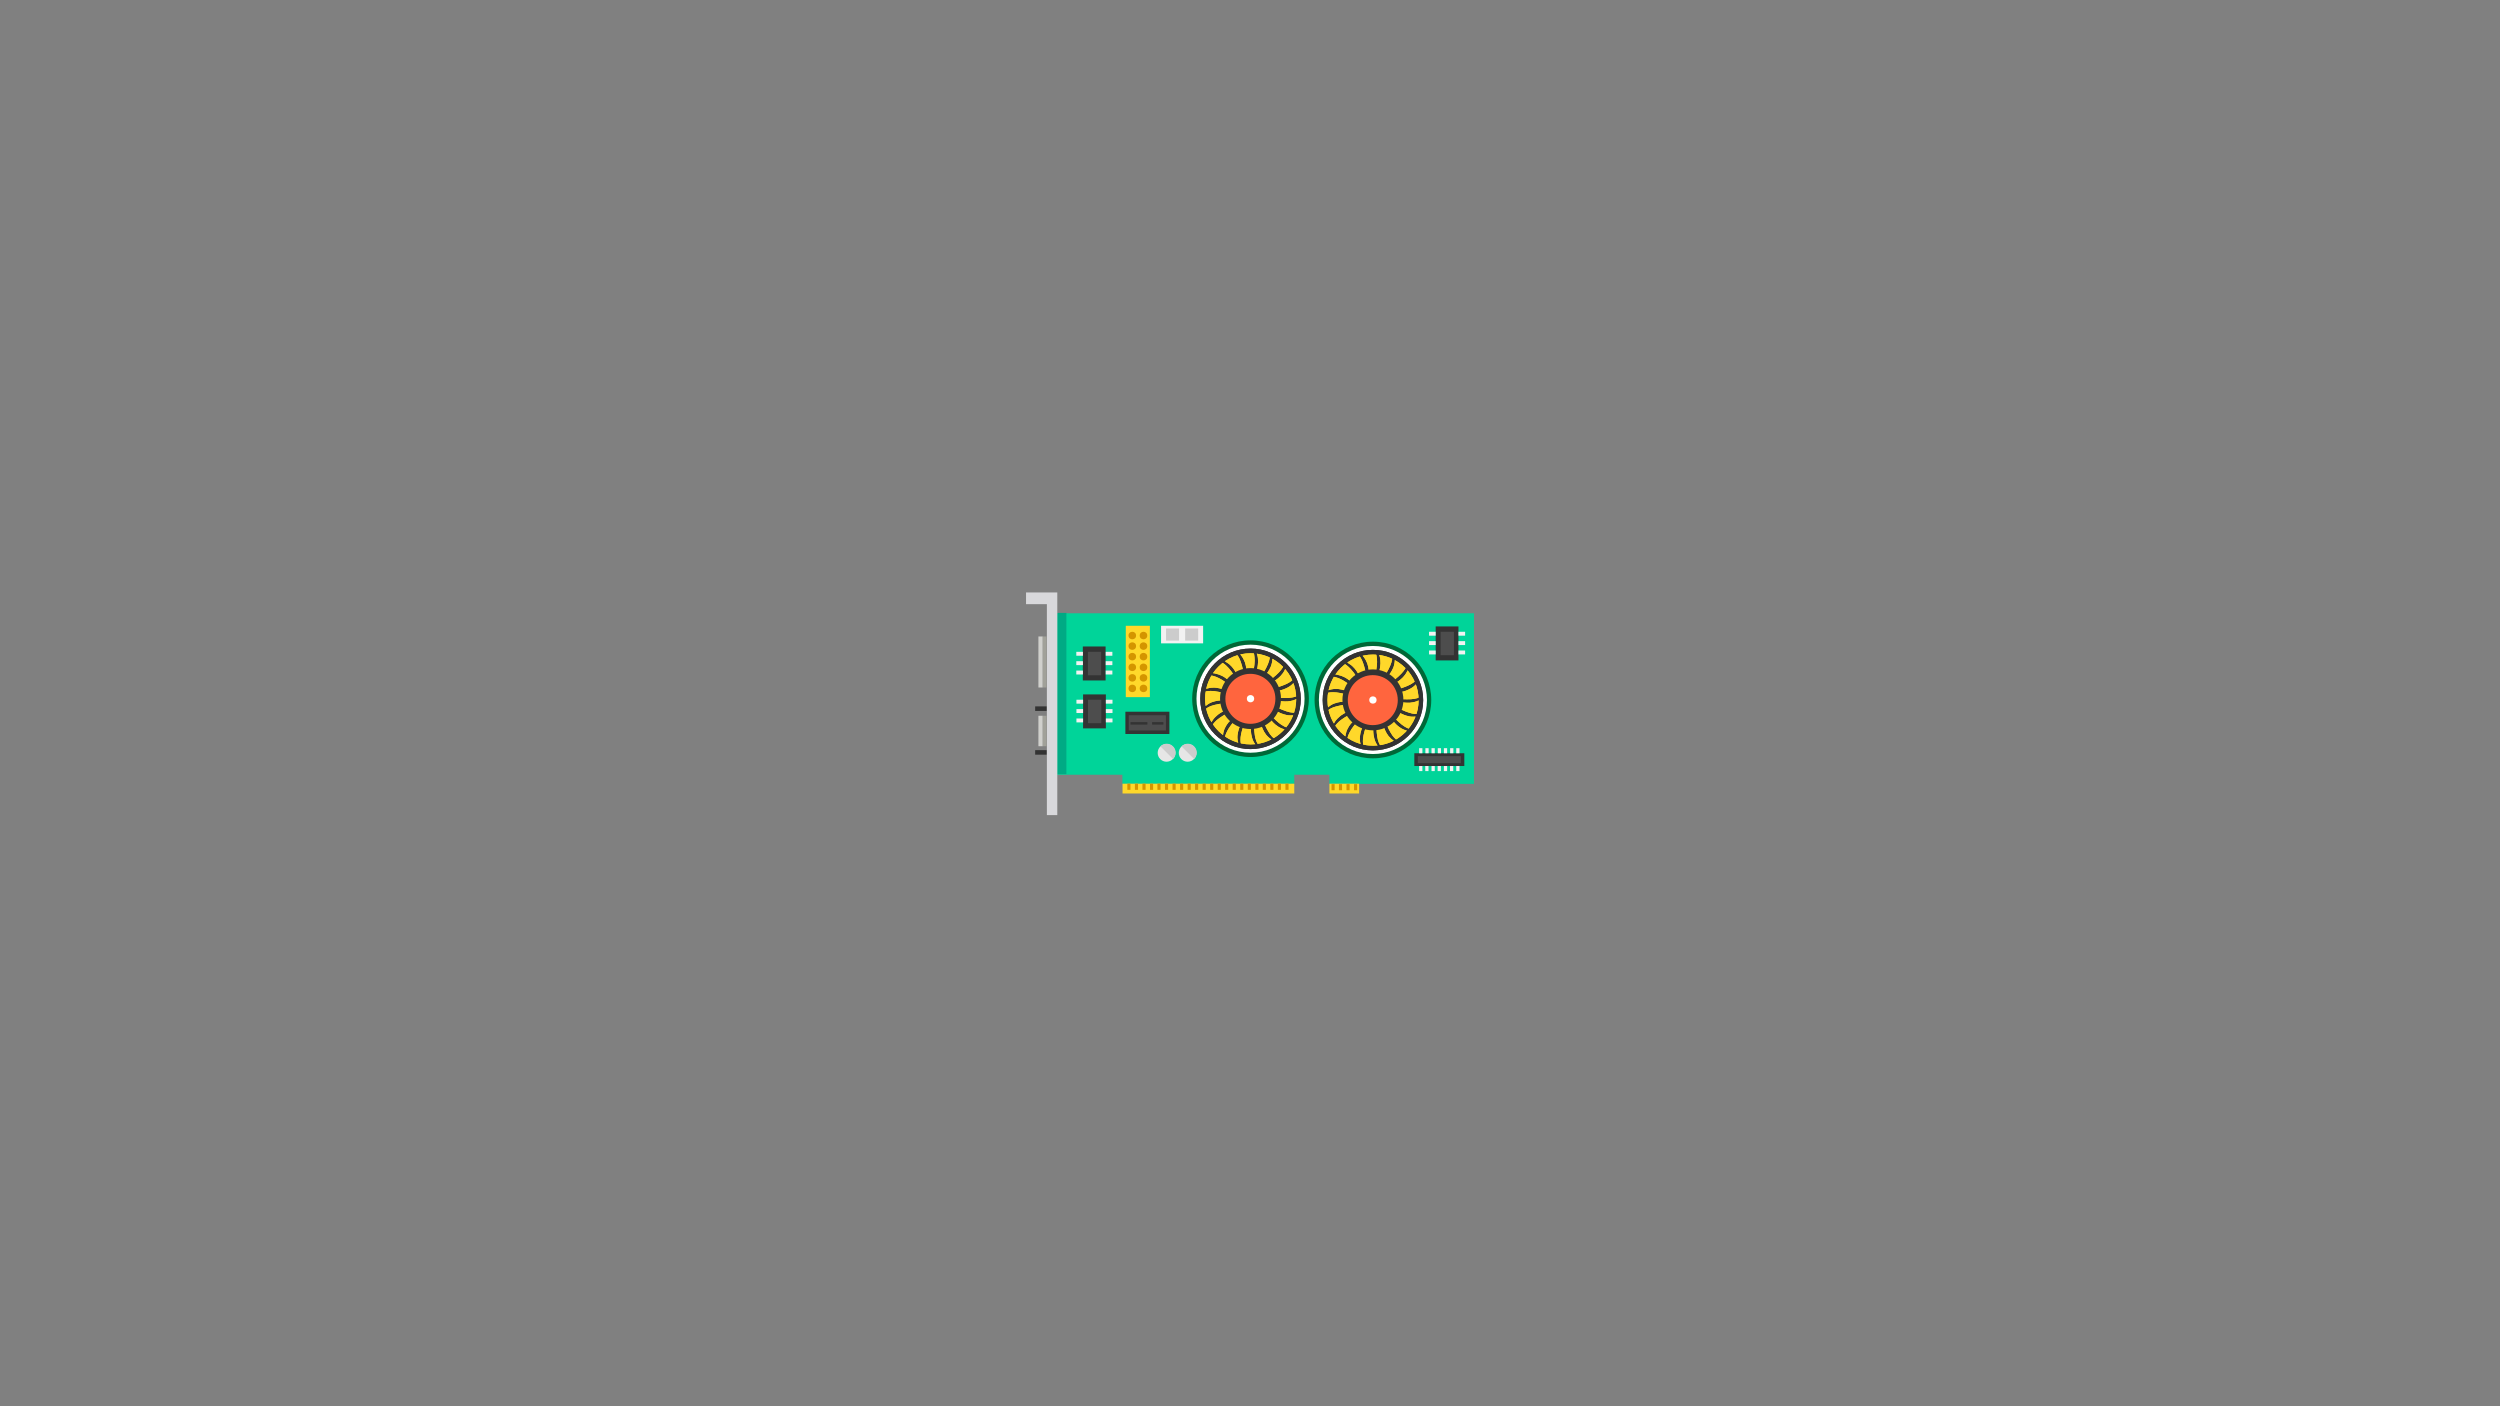 <?xml version="1.0" encoding="utf-8"?>
<!-- Generator: Adobe Illustrator 19.0.0, SVG Export Plug-In . SVG Version: 6.00 Build 0)  -->
<svg version="1.1" id="Layer_1" xmlns="http://www.w3.org/2000/svg" xmlns:xlink="http://www.w3.org/1999/xlink" x="0px" y="0px"
	 viewBox="0 0 1920 1080" style="enable-background:new 0 0 1920 1080;" xml:space="preserve">
<rect x="0" y="0" width="1920" height="1080" fill="#808080" stroke="none"/>
<style type="text/css">
	.st0{fill:#00D499;}
	.st1{fill:#FFD82A;}
	.st2{fill:#D8D8DB;}
	.st3{fill:#00AA84;}
	.st4{fill:#A1A199;}
	.st5{fill:#D0D0CC;}
	.st6{fill:#333333;}
	.st7{fill:#D49500;}
	.st8{fill:#4D4D4D;}
	.st9{fill:#F2F2F2;}
	.st10{fill:#CCCCCC;}
	.st11{fill:#E6E6E6;}
	.st12{fill:#006837;}
	.st13{fill:#FFFFFF;}
	.st14{clip-path:url(#XMLID_2_);}
	.st15{fill:none;}
	.st16{clip-path:url(#XMLID_3_);}
	.st17{fill:#FF653E;}
	.st18{clip-path:url(#XMLID_4_);}
	.st19{clip-path:url(#XMLID_5_);}
</style>
<g id="XMLID_343_">
	<polygon id="XMLID_446_" class="st0" points="1044,471 812,471 812,595 862,595 862,602 994,602 994,595 1021,595 1021,602 
		1044,602 1044,602 1132,602 1132,471 	"/>
	<rect id="XMLID_443_" x="1021" y="601.9" class="st1" width="22.8" height="7.5"/>
	<rect id="XMLID_441_" x="862.1" y="601.9" class="st1" width="131.9" height="7.5"/>
	<polygon id="XMLID_440_" class="st2" points="803.7,455 788,455 788,464 804,464 804,626 812,626 812,463.6 812,455 	"/>
	<rect id="XMLID_439_" x="812.4" y="470.7" class="st3" width="6.6" height="123.8"/>
	<rect id="XMLID_438_" x="800.6" y="488.8" class="st4" width="3.2" height="39.2"/>
	<rect id="XMLID_437_" x="800.6" y="549.7" class="st4" width="3.2" height="23.4"/>
	<rect id="XMLID_436_" x="797.5" y="488.8" class="st5" width="3.2" height="39.2"/>
	<rect id="XMLID_435_" x="797.5" y="549.7" class="st5" width="3.2" height="23.4"/>
	<rect id="XMLID_434_" x="795" y="542.5" class="st6" width="8.8" height="3.5"/>
	<rect id="XMLID_433_" x="795" y="576.1" class="st6" width="8.8" height="3.5"/>
	<rect id="XMLID_432_" x="865.8" y="601.9" class="st7" width="2.4" height="4.7"/>
	<rect id="XMLID_431_" x="871.6" y="601.9" class="st7" width="2.4" height="4.7"/>
	<rect id="XMLID_430_" x="877.4" y="601.9" class="st7" width="2.4" height="4.7"/>
	<rect id="XMLID_429_" x="883.2" y="601.9" class="st7" width="2.4" height="4.7"/>
	<rect id="XMLID_428_" x="888.9" y="601.9" class="st7" width="2.4" height="4.7"/>
	<rect id="XMLID_427_" x="894.7" y="601.9" class="st7" width="2.4" height="4.7"/>
	<rect id="XMLID_426_" x="900.5" y="601.9" class="st7" width="2.4" height="4.7"/>
	<rect id="XMLID_425_" x="906.3" y="601.9" class="st7" width="2.4" height="4.7"/>
	<rect id="XMLID_424_" x="912.1" y="601.9" class="st7" width="2.4" height="4.7"/>
	<rect id="XMLID_423_" x="917.8" y="601.9" class="st7" width="2.4" height="4.7"/>
	<rect id="XMLID_422_" x="923.6" y="601.9" class="st7" width="2.4" height="4.7"/>
	<rect id="XMLID_421_" x="929.4" y="601.9" class="st7" width="2.4" height="4.7"/>
	<rect id="XMLID_420_" x="935.2" y="601.9" class="st7" width="2.4" height="4.7"/>
	<rect id="XMLID_419_" x="940.9" y="601.9" class="st7" width="2.4" height="4.7"/>
	<rect id="XMLID_418_" x="946.7" y="601.9" class="st7" width="2.4" height="4.7"/>
	<rect id="XMLID_417_" x="952.5" y="601.9" class="st7" width="2.4" height="4.7"/>
	<rect id="XMLID_416_" x="958.3" y="601.9" class="st7" width="2.4" height="4.7"/>
	<rect id="XMLID_415_" x="964.1" y="601.9" class="st7" width="2.4" height="4.7"/>
	<rect id="XMLID_414_" x="969.8" y="601.9" class="st7" width="2.4" height="4.7"/>
	<rect id="XMLID_413_" x="975.6" y="601.9" class="st7" width="2.4" height="4.7"/>
	<rect id="XMLID_412_" x="981.4" y="601.9" class="st7" width="2.4" height="4.7"/>
	<rect id="XMLID_411_" x="987.2" y="601.9" class="st7" width="2.4" height="4.7"/>
	<rect id="XMLID_410_" x="1022.6" y="602.2" class="st7" width="2.4" height="4.7"/>
	<rect id="XMLID_409_" x="1028.3" y="602.2" class="st7" width="2.4" height="4.7"/>
	<rect id="XMLID_408_" x="1034.1" y="602.2" class="st7" width="2.4" height="4.7"/>
	<rect id="XMLID_407_" x="1039.9" y="602.2" class="st7" width="2.4" height="4.7"/>
	<g id="XMLID_398_">
		<rect id="XMLID_406_" x="831.6" y="496.5" class="st6" width="17.5" height="26.1"/>
		<rect id="XMLID_405_" x="835.5" y="500.6" class="st8" width="10.2" height="18"/>
		<rect id="XMLID_404_" x="849.2" y="500.6" class="st9" width="5.1" height="3"/>
		<rect id="XMLID_403_" x="849.2" y="507.8" class="st9" width="5.1" height="3"/>
		<rect id="XMLID_402_" x="849.2" y="515" class="st9" width="5.1" height="3"/>
		<rect id="XMLID_401_" x="826.6" y="500.6" class="st9" width="5.1" height="3"/>
		<rect id="XMLID_400_" x="826.6" y="507.8" class="st9" width="5.1" height="3"/>
		<rect id="XMLID_399_" x="826.6" y="515" class="st9" width="5.1" height="3"/>
	</g>
	<g id="XMLID_389_">
		<rect id="XMLID_397_" x="831.8" y="533.3" class="st6" width="17.5" height="26.1"/>
		<rect id="XMLID_396_" x="835.6" y="537.4" class="st8" width="10.2" height="18"/>
		<rect id="XMLID_395_" x="849.3" y="537.4" class="st9" width="5.1" height="3"/>
		<rect id="XMLID_394_" x="849.3" y="544.6" class="st9" width="5.1" height="3"/>
		<rect id="XMLID_393_" x="849.3" y="551.8" class="st9" width="5.1" height="3"/>
		<rect id="XMLID_392_" x="826.7" y="537.4" class="st9" width="5.1" height="3"/>
		<rect id="XMLID_391_" x="826.7" y="544.6" class="st9" width="5.1" height="3"/>
		<rect id="XMLID_390_" x="826.7" y="551.8" class="st9" width="5.1" height="3"/>
	</g>
	<g id="XMLID_375_">
		<rect id="XMLID_388_" x="864.6" y="480.6" class="st1" width="18.5" height="54.8"/>
		<circle id="XMLID_387_" class="st7" cx="878.2" cy="488.1" r="2.9"/>
		<circle id="XMLID_386_" class="st7" cx="878.2" cy="496.2" r="2.9"/>
		<circle id="XMLID_385_" class="st7" cx="878.2" cy="504.3" r="2.9"/>
		<circle id="XMLID_384_" class="st7" cx="878.2" cy="512.5" r="2.9"/>
		<circle id="XMLID_383_" class="st7" cx="878.2" cy="520.6" r="2.9"/>
		<circle id="XMLID_382_" class="st7" cx="878.2" cy="528.7" r="2.9"/>
		<circle id="XMLID_381_" class="st7" cx="869.6" cy="488.1" r="2.9"/>
		<circle id="XMLID_380_" class="st7" cx="869.6" cy="496.2" r="2.9"/>
		<circle id="XMLID_379_" class="st7" cx="869.6" cy="504.3" r="2.9"/>
		<circle id="XMLID_378_" class="st7" cx="869.6" cy="512.5" r="2.9"/>
		<circle id="XMLID_377_" class="st7" cx="869.6" cy="520.6" r="2.9"/>
		<circle id="XMLID_376_" class="st7" cx="869.6" cy="528.7" r="2.9"/>
	</g>
	<g id="XMLID_370_">
		<rect id="XMLID_374_" x="891.7" y="480.6" class="st9" width="32.3" height="13.5"/>
		<g id="XMLID_371_">
			<rect id="XMLID_373_" x="895.5" y="482.7" class="st10" width="10" height="9.3"/>
			<rect id="XMLID_372_" x="910.2" y="482.7" class="st10" width="10" height="9.3"/>
		</g>
	</g>
	<rect id="XMLID_369_" x="864.3" y="546.6" class="st6" width="33.8" height="17.1"/>
	<rect id="XMLID_368_" x="866.9" y="549.3" class="st8" width="28.5" height="11.7"/>
	<rect id="XMLID_367_" x="868.2" y="554.6" class="st6" width="13" height="1.9"/>
	<rect id="XMLID_366_" x="884.8" y="554.6" class="st6" width="8.7" height="1.9"/>
	<g id="XMLID_363_">
		<circle id="XMLID_365_" class="st11" cx="895.9" cy="578.2" r="6.8"/>
		<path id="XMLID_364_" class="st10" d="M891.2,573.2c2.7-2.7,7-2.7,9.7,0s2.7,7,0,9.7"/>
	</g>
	<g id="XMLID_360_">
		<circle id="XMLID_362_" class="st11" cx="912.1" cy="578.2" r="6.8"/>
		<path id="XMLID_361_" class="st10" d="M907.4,573.2c2.7-2.7,7-2.7,9.7,0s2.7,7,0,9.7"/>
	</g>
	<g id="XMLID_351_">
		<rect id="XMLID_359_" x="1102.6" y="481.1" class="st6" width="17.5" height="26.1"/>
		<rect id="XMLID_358_" x="1106.4" y="485.2" class="st8" width="10.2" height="18"/>
		<rect id="XMLID_357_" x="1120.1" y="485.2" class="st9" width="5.1" height="3"/>
		<rect id="XMLID_356_" x="1120.1" y="492.4" class="st9" width="5.1" height="3"/>
		<rect id="XMLID_355_" x="1120.1" y="499.6" class="st9" width="5.1" height="3"/>
		<rect id="XMLID_354_" x="1097.5" y="485.2" class="st9" width="5.1" height="3"/>
		<rect id="XMLID_353_" x="1097.5" y="492.4" class="st9" width="5.1" height="3"/>
		<rect id="XMLID_352_" x="1097.5" y="499.6" class="st9" width="5.1" height="3"/>
	</g>
	<g id="XMLID_325_">
		<rect id="XMLID_341_" x="1086.2" y="578.5" class="st6" width="38.4" height="9.8"/>
		<rect id="XMLID_340_" x="1088.9" y="580.7" class="st8" width="33" height="5.4"/>
		<rect id="XMLID_339_" x="1118.4" y="574.6" class="st9" width="2.5" height="3.9"/>
		<rect id="XMLID_338_" x="1113.7" y="574.6" class="st9" width="2.5" height="3.9"/>
		<rect id="XMLID_337_" x="1108.9" y="574.6" class="st9" width="2.5" height="3.9"/>
		<rect id="XMLID_336_" x="1104.2" y="574.6" class="st9" width="2.5" height="3.9"/>
		<rect id="XMLID_335_" x="1099.4" y="574.6" class="st9" width="2.5" height="3.9"/>
		<rect id="XMLID_334_" x="1094.7" y="574.6" class="st9" width="2.5" height="3.9"/>
		<rect id="XMLID_333_" x="1089.9" y="574.6" class="st9" width="2.5" height="3.9"/>
		<rect id="XMLID_332_" x="1118.4" y="588.3" class="st9" width="2.5" height="3.9"/>
		<rect id="XMLID_331_" x="1113.6" y="588.3" class="st9" width="2.5" height="3.9"/>
		<rect id="XMLID_330_" x="1108.9" y="588.3" class="st9" width="2.5" height="3.9"/>
		<rect id="XMLID_329_" x="1104.1" y="588.3" class="st9" width="2.5" height="3.9"/>
		<rect id="XMLID_328_" x="1099.4" y="588.3" class="st9" width="2.5" height="3.9"/>
		<rect id="XMLID_327_" x="1094.6" y="588.3" class="st9" width="2.5" height="3.9"/>
		<rect id="XMLID_326_" x="1089.9" y="588.3" class="st9" width="2.5" height="3.9"/>
	</g>
	<g id="XMLID_242_">
		<circle id="XMLID_324_" class="st12" cx="960.4" cy="536.6" r="44.8"/>
		<circle id="XMLID_323_" class="st13" cx="960.4" cy="536.6" r="41.5"/>
		<circle id="XMLID_322_" class="st6" cx="960.4" cy="536.7" r="38.6"/>
		<circle id="XMLID_321_" class="st6" cx="960.4" cy="536.7" r="38.6"/>
		<g id="XMLID_284_">
			<defs>
				<circle id="XMLID_285_" cx="960.5" cy="536.7" r="35"/>
			</defs>
			<clipPath id="XMLID_2_">
				<use xlink:href="#XMLID_285_"  style="overflow:visible;"/>
			</clipPath>
			<g id="XMLID_286_" class="st14">
				<g id="XMLID_319_">
					<path id="XMLID_320_" class="st1" d="M997.1,536c0,0,0.4,1,0.7,3c0.2,1.9,0,4.8-1.3,8c0,0-0.3,0.1-1,0.2
						c-0.7,0.1-1.6,0.2-2.9,0.1c-1.3-0.1-2.8-0.4-4.6-1c-1.8-0.6-3.9-1.4-6.3-2.5c0,0,0.1-0.4,0.2-0.9c0-0.1,0.1-0.3,0.1-0.4
						c0-0.2,0-0.3,0-0.5c0-0.3,0.1-0.7,0.1-1c0.1-0.7,0-1.4,0-1.9c0-0.5,0-0.9,0-0.9s0.4,0.1,1.2,0.2c0.8,0.1,1.9,0.3,3.3,0.3
						c1.4,0.1,3,0,4.8-0.4C993.1,538,995.1,537.3,997.1,536z"/>
				</g>
				<g id="XMLID_317_">
					<path id="XMLID_318_" class="st1" d="M994.6,549c0,0,0,0.3,0,0.8c0,0.5-0.2,1.3-0.4,2.2c-0.1,0.5-0.3,1-0.5,1.5
						c-0.2,0.5-0.5,1.1-0.9,1.7c-0.3,0.6-0.7,1.3-1.2,1.9c-0.5,0.6-1,1.2-1.6,1.9c0,0-0.4,0-1-0.1c-0.6-0.1-1.6-0.4-2.7-1
						c-1.1-0.6-2.5-1.4-4-2.6c-1.5-1.2-3.1-2.7-5-4.6c0,0,0.2-0.3,0.5-0.8c0.3-0.5,0.6-1.1,0.9-1.7c0.3-0.6,0.5-1.3,0.7-1.8
						c0.1-0.1,0.1-0.2,0.1-0.3c0-0.1,0.1-0.2,0.1-0.3c0-0.1,0.1-0.2,0.1-0.2s0.4,0.3,1.1,0.7c0.7,0.4,1.7,1,3,1.5
						c1.3,0.5,2.8,1.1,4.6,1.4C990.2,549.5,992.4,549.6,994.6,549z"/>
				</g>
				<g id="XMLID_315_">
					<path id="XMLID_316_" class="st1" d="M987.7,560.3c0,0-0.1,0.3-0.3,0.7c-0.1,0.2-0.3,0.5-0.4,0.9c-0.2,0.3-0.4,0.7-0.7,1.1
						c-0.6,0.8-1.3,1.7-2.4,2.6c-0.5,0.4-1.1,0.9-1.8,1.3c-0.7,0.4-1.4,0.8-2.2,1.1c0,0-0.3-0.1-0.9-0.5c-0.6-0.4-1.3-0.9-2.2-1.9
						c-0.9-0.9-1.8-2.2-2.8-3.9c-1-1.6-2-3.7-3-6.1c0,0,0.1-0.1,0.2-0.1c0.1-0.1,0.3-0.2,0.5-0.4c0.4-0.4,1-0.8,1.5-1.3
						c0.5-0.5,1-1,1.4-1.4c0.3-0.4,0.5-0.7,0.5-0.7s0.3,0.4,0.8,1c0.5,0.6,1.2,1.5,2.2,2.5c1,1,2.2,2,3.8,3c0.8,0.5,1.7,0.9,2.6,1.3
						C985.4,559.9,986.5,560.1,987.7,560.3z"/>
				</g>
				<g id="XMLID_313_">
					<path id="XMLID_314_" class="st1" d="M977.1,568.3c0,0-0.2,0.2-0.6,0.6c-0.2,0.2-0.4,0.4-0.7,0.6c-0.2,0.1-0.3,0.2-0.5,0.4
						c-0.2,0.1-0.4,0.2-0.6,0.4c-0.4,0.2-0.9,0.5-1.4,0.8c-0.5,0.2-1.1,0.6-1.8,0.7c-1.3,0.4-2.9,0.8-4.6,0.8c0,0-1.1-1-2-3.3
						c-0.5-1.2-0.9-2.7-1.2-4.6c-0.3-1.9-0.5-4.1-0.6-6.7c0,0,0.1,0,0.2-0.1c0.2,0,0.4-0.1,0.6-0.2c0.3-0.1,0.6-0.2,0.9-0.3
						c0.2-0.1,0.3-0.1,0.5-0.2c0.2-0.1,0.3-0.1,0.5-0.2c0.3-0.1,0.6-0.3,1-0.4c0.2-0.1,0.3-0.1,0.4-0.2c0.1-0.1,0.3-0.1,0.4-0.2
						c0.5-0.3,0.8-0.4,0.8-0.4s0.1,0.4,0.3,1.2c0.2,0.8,0.6,1.8,1.2,3.1c0.6,1.3,1.3,2.7,2.5,4.2C973.6,565.7,975,567.1,977.1,568.3
						z"/>
				</g>
				<g id="XMLID_311_">
					<path id="XMLID_312_" class="st1" d="M964.3,571.9c0,0-1,0.5-2.9,1c-0.5,0.1-1,0.2-1.6,0.2c-0.6,0-1.2,0.1-1.9,0
						c-0.7,0-1.4-0.1-2.2-0.3c-0.8-0.2-1.6-0.3-2.4-0.6c0,0-0.6-1.3-0.6-3.9c0-1.3,0.1-2.8,0.5-4.7c0.4-1.9,1-4,1.9-6.5
						c0,0,0.4,0,0.9,0.1c0.5,0.1,1.3,0,2,0c0.4,0,0.7,0,1,0c0.3,0,0.6-0.1,0.9-0.1c0.5-0.1,0.9-0.1,0.9-0.1s-0.1,0.4-0.1,1.2
						c-0.1,0.8-0.1,1.9,0,3.3c0.1,1.4,0.3,3.1,0.8,4.8C962,568.2,962.8,570.1,964.3,571.9z"/>
				</g>
				<g id="XMLID_309_">
					<path id="XMLID_310_" class="st1" d="M951.1,570.7c0,0-0.3,0-0.8,0.1c-0.5,0-1.3-0.1-2.2-0.2c-0.5-0.1-1-0.2-1.6-0.3
						c-0.6-0.2-1.2-0.4-1.8-0.7c-0.3-0.1-0.6-0.3-1-0.4c-0.2-0.1-0.3-0.2-0.5-0.3c-0.2-0.1-0.3-0.2-0.5-0.3c-0.7-0.4-1.3-0.9-2-1.4
						c0,0,0-0.4,0.1-1c0.1-0.7,0.3-1.6,0.8-2.8c0.5-1.2,1.2-2.6,2.2-4.2c1-1.6,2.4-3.4,4.1-5.4c0,0,0.3,0.2,0.8,0.4
						c0.5,0.2,1.2,0.5,1.8,0.8c0.3,0.2,0.7,0.2,1,0.3c0.3,0.1,0.6,0.2,0.9,0.3c0.3,0.1,0.5,0.1,0.6,0.2c0.2,0,0.2,0,0.2,0
						s-0.2,0.4-0.6,1.1c-0.3,0.7-0.8,1.8-1.2,3.1c-0.4,1.3-0.8,2.9-1,4.7c-0.1,0.9-0.1,1.9,0,2.9c0.1,0.5,0.1,1.1,0.2,1.6
						C950.8,569.6,951,570.2,951.1,570.7z"/>
				</g>
				<g id="XMLID_307_">
					<path id="XMLID_308_" class="st1" d="M939.3,564.8c0,0-0.3-0.1-0.8-0.2c-0.2-0.1-0.6-0.2-0.9-0.4c-0.3-0.2-0.7-0.4-1.1-0.6
						c-0.8-0.5-1.8-1.2-2.8-2.2c-0.5-0.5-1-1-1.5-1.6c-0.5-0.6-0.9-1.3-1.3-2.1c0,0,0.1-0.3,0.4-0.9c0.3-0.6,0.8-1.4,1.7-2.3
						c0.9-1,2-2,3.6-3.1c1.5-1.1,3.5-2.3,5.8-3.5c0,0,0.1,0.1,0.2,0.2c0.1,0.1,0.2,0.3,0.4,0.5c0.4,0.4,0.9,0.9,1.4,1.4
						c0.6,0.4,1.1,0.9,1.5,1.2c0.2,0.2,0.4,0.3,0.5,0.4c0.1,0.1,0.2,0.1,0.2,0.1s-0.3,0.3-0.9,0.8c-0.6,0.6-1.4,1.4-2.3,2.4
						c-0.9,1.1-1.8,2.4-2.6,4.1c-0.4,0.8-0.8,1.7-1,2.8C939.5,562.6,939.3,563.6,939.3,564.8z"/>
				</g>
				<g id="XMLID_305_">
					<path id="XMLID_306_" class="st1" d="M930.3,555c0,0-0.2-0.2-0.6-0.5c-0.4-0.4-1-0.9-1.5-1.7c-0.3-0.4-0.6-0.8-0.9-1.3
						c-0.3-0.5-0.6-1.1-0.9-1.7c-0.5-1.3-1.1-2.8-1.3-4.5c0,0,0.9-1.1,3.1-2.3c1.1-0.6,2.6-1.1,4.5-1.6c1.9-0.5,4.1-0.9,6.7-1.2
						c0,0,0,0.1,0.1,0.2c0.1,0.1,0.2,0.4,0.3,0.6c0.1,0.2,0.2,0.5,0.4,0.8c0.1,0.3,0.3,0.6,0.5,0.9c0.4,0.6,0.7,1.2,1,1.7
						c0.3,0.4,0.5,0.7,0.5,0.7s-0.4,0.1-1.2,0.5c-0.7,0.3-1.8,0.8-3,1.5c-1.2,0.7-2.6,1.6-3.9,2.9
						C932.6,551.3,931.3,552.8,930.3,555z"/>
				</g>
				<g id="XMLID_303_">
					<path id="XMLID_304_" class="st1" d="M925.5,542.6c0,0-0.6-0.9-1.2-2.8c-0.2-0.9-0.5-2.1-0.6-3.5c-0.1-0.7,0-1.4,0.1-2.2
						c0-0.4,0.1-0.8,0.1-1.2c0.1-0.4,0.1-0.8,0.2-1.2c0,0,1.3-0.7,3.8-1c1.3-0.1,2.8-0.1,4.7,0.1c1.9,0.2,4.1,0.7,6.7,1.3
						c0,0,0,0.4,0,0.9c0,0.3,0,0.6,0,0.9c0,0.3,0.1,0.7,0.1,1.1c0,0.4,0.1,0.7,0.1,1c0.1,0.3,0.1,0.6,0.2,0.9
						c0.1,0.5,0.2,0.9,0.2,0.9s-0.5,0-1.2,0c-0.8,0-1.9,0.1-3.3,0.3c-1.4,0.2-3,0.6-4.7,1.2C929,539.9,927.3,541,925.5,542.6z"/>
				</g>
				<g id="XMLID_301_">
					<path id="XMLID_302_" class="st1" d="M925.5,529.4c0,0-0.1-0.3-0.1-0.8c0-0.5-0.1-1.3,0-2.2c0-0.5,0.1-1,0.2-1.6
						c0.1-0.6,0.3-1.2,0.5-1.9c0.4-1.3,1.1-2.7,2.1-4.2c0,0,0.3-0.1,1,0c0.7,0,1.7,0.1,2.9,0.5c1.2,0.3,2.7,0.9,4.4,1.8
						c1.7,0.9,3.6,2.1,5.7,3.6c0,0-0.1,0.3-0.3,0.8c-0.2,0.5-0.4,1.2-0.6,1.9c-0.1,0.3-0.2,0.7-0.2,1c-0.1,0.3-0.1,0.6-0.2,0.9
						c0,0.3-0.1,0.5-0.1,0.6c0,0.2,0,0.2,0,0.2s-0.4-0.2-1.2-0.5c-0.8-0.3-1.8-0.6-3.2-0.9c-1.4-0.3-3-0.6-4.8-0.5
						c-0.9,0-1.9,0.1-2.9,0.3C927.7,528.6,926.6,528.9,925.5,529.4z"/>
				</g>
				<g id="XMLID_299_">
					<path id="XMLID_300_" class="st1" d="M930.3,517c0,0,0-0.3,0.2-0.8c0.1-0.5,0.4-1.2,0.8-2.1c0.2-0.4,0.5-0.9,0.8-1.4
						c0.3-0.5,0.7-1,1.1-1.5c0.4-0.5,0.9-1.1,1.5-1.6c0.6-0.5,1.2-1,2-1.5c0,0,0.3,0.1,1,0.3c0.6,0.2,1.5,0.7,2.5,1.5
						c1,0.8,2.2,1.8,3.5,3.3c1.3,1.4,2.6,3.2,4,5.4c0,0-0.1,0.1-0.2,0.2c-0.1,0.1-0.3,0.3-0.5,0.5c-0.3,0.4-0.8,1-1.2,1.5
						c-0.4,0.6-0.8,1.2-1.1,1.6c-0.2,0.2-0.2,0.4-0.3,0.6c-0.1,0.1-0.1,0.2-0.1,0.2s-0.3-0.3-0.9-0.8c-0.6-0.5-1.5-1.2-2.6-2
						c-1.2-0.8-2.6-1.6-4.3-2.2c-0.9-0.3-1.8-0.6-2.8-0.8C932.6,517,931.5,517,930.3,517z"/>
				</g>
				<g id="XMLID_297_">
					<path id="XMLID_298_" class="st1" d="M939.3,507.2c0,0,0.1-0.2,0.4-0.7c0.3-0.4,0.8-1,1.5-1.7c0.4-0.3,0.8-0.7,1.2-1
						c0.2-0.2,0.5-0.4,0.7-0.5c0.3-0.2,0.6-0.3,0.9-0.5c0.6-0.3,1.3-0.7,2-1c0.4-0.2,0.7-0.3,1.1-0.4c0.4-0.1,0.8-0.2,1.2-0.3
						c0,0,1.2,0.8,2.6,2.9c0.7,1.1,1.4,2.5,2,4.3c0.7,1.8,1.2,4,1.8,6.5c0,0-0.1,0-0.2,0.1c-0.1,0-0.3,0.2-0.6,0.3
						c-0.2,0.1-0.5,0.3-0.8,0.5c-0.3,0.2-0.6,0.3-0.9,0.5c-0.6,0.4-1.2,0.8-1.6,1.1c-0.4,0.3-0.7,0.6-0.7,0.6s-0.2-0.4-0.6-1.1
						c-0.4-0.7-0.9-1.7-1.7-2.8c-0.8-1.1-1.8-2.4-3.2-3.6c-0.7-0.6-1.5-1.2-2.4-1.7C941.4,508.1,940.4,507.6,939.3,507.2z"/>
				</g>
				<g id="XMLID_295_">
					<path id="XMLID_296_" class="st1" d="M951.1,501.3c0,0,0.2-0.2,0.7-0.5c0.4-0.3,1.1-0.7,2-1c0.9-0.3,2.1-0.7,3.4-0.9
						c0.7-0.1,1.4-0.1,2.2-0.1c0.8,0,1.6,0,2.5,0.2c0,0,0.9,1.2,1.3,3.7c0.2,1.2,0.4,2.8,0.4,4.7c0,1.9-0.3,4.1-0.7,6.7
						c0,0-0.4,0-0.9,0.1c-0.3,0-0.6,0.1-0.9,0.1c-0.3,0.1-0.7,0.1-1,0.2c-0.3,0.1-0.7,0.1-1,0.2c-0.3,0-0.6,0.2-0.9,0.3
						c-0.5,0.2-0.8,0.3-0.8,0.3s0-0.5-0.1-1.2c-0.1-0.8-0.3-1.9-0.6-3.3c-0.3-1.4-0.8-2.9-1.7-4.6
						C954.1,504.5,953,502.9,951.1,501.3z"/>
				</g>
				<g id="XMLID_293_">
					<path id="XMLID_294_" class="st1" d="M964.3,500.1c0,0,0.1,0,0.2-0.1c0.1,0,0.3-0.1,0.6-0.1c0.5-0.1,1.3-0.2,2.2-0.2
						c1-0.1,2.2,0.1,3.5,0.4c0.3,0.1,0.7,0.2,1,0.3c0.4,0.1,0.7,0.2,1.1,0.4c0.7,0.3,1.5,0.6,2.3,1c0,0,0.1,0.3,0.1,1
						c0,0.7,0,1.7-0.2,2.9c-0.2,1.3-0.7,2.8-1.4,4.5c-0.7,1.8-1.8,3.8-3.1,6c0,0-0.3-0.1-0.9-0.3c-0.3-0.1-0.6-0.1-0.9-0.2
						c-0.3-0.1-0.7-0.1-1-0.2c-0.2,0-0.3-0.1-0.5-0.1c-0.2,0-0.3,0-0.5,0c-0.3,0-0.6-0.1-0.9-0.1c-0.3,0-0.5,0-0.6-0.1
						c-0.2,0-0.2,0-0.2,0c0,0,0.1-0.4,0.3-1.2c0.2-0.8,0.5-1.9,0.6-3.3c0.2-1.4,0.3-3,0.1-4.8C966,504.2,965.5,502.2,964.3,500.1z"
						/>
				</g>
				<g id="XMLID_291_">
					<path id="XMLID_292_" class="st1" d="M977.1,503.7c0,0,0.3,0,0.8,0.1c0.5,0.1,1.2,0.3,2.2,0.6c0.5,0.2,1,0.4,1.5,0.6
						c0.5,0.3,1.1,0.6,1.6,1c0.6,0.4,1.2,0.8,1.7,1.3c0.6,0.5,1.1,1.1,1.7,1.8c0,0-0.1,1.4-1.5,3.6c-0.7,1.1-1.6,2.4-2.9,3.7
						c-1.3,1.4-3,2.9-5,4.5c0,0-0.3-0.2-0.7-0.6c-0.5-0.3-1.1-0.7-1.7-1.1c-0.6-0.3-1.3-0.7-1.7-0.9c-0.2-0.1-0.4-0.2-0.6-0.3
						c-0.1-0.1-0.2-0.1-0.2-0.1s0.3-0.4,0.8-1c0.5-0.6,1.1-1.6,1.8-2.8c0.7-1.2,1.4-2.7,1.8-4.5C977.1,508.1,977.4,506,977.1,503.7z
						"/>
				</g>
				<g id="XMLID_289_">
					<path id="XMLID_290_" class="st1" d="M987.7,511.7c0,0,0.3,0.1,0.7,0.4c0.2,0.1,0.5,0.3,0.8,0.5c0.3,0.2,0.6,0.5,1,0.8
						c0.4,0.3,0.7,0.7,1.1,1.1c0.2,0.2,0.4,0.4,0.6,0.7c0.2,0.3,0.4,0.5,0.6,0.8c0.4,0.6,0.8,1.2,1.1,1.9c0.4,0.7,0.6,1.5,0.9,2.3
						c0,0-0.2,0.3-0.6,0.8c-0.4,0.5-1.1,1.2-2.1,2c-1,0.8-2.4,1.6-4.1,2.4c-1.7,0.8-3.8,1.6-6.3,2.4c0,0,0-0.1-0.1-0.2
						c0-0.1-0.1-0.2-0.1-0.2c-0.1-0.1-0.1-0.2-0.2-0.3c-0.3-0.4-0.7-1-1.1-1.6c-0.5-0.5-0.9-1.1-1.3-1.5c-0.4-0.4-0.6-0.6-0.6-0.6
						s0.4-0.2,1.1-0.7c0.7-0.4,1.6-1.1,2.7-2c1.1-0.9,2.2-2,3.3-3.5c0.5-0.7,1.1-1.6,1.5-2.5C987,513.9,987.4,512.9,987.7,511.7z"/>
				</g>
				<g id="XMLID_287_">
					<path id="XMLID_288_" class="st1" d="M994.6,523c0,0,0.2,0.2,0.5,0.6c0.2,0.2,0.3,0.5,0.6,0.8c0.2,0.3,0.5,0.7,0.7,1.1
						c0.4,0.9,0.9,2,1.2,3.3c0.1,0.7,0.3,1.4,0.3,2.2c0,0.4,0.1,0.8,0.1,1.2c0,0.4,0,0.8-0.1,1.3c0,0-1.1,1-3.5,1.7
						c-1.2,0.4-2.8,0.6-4.7,0.8c-1.9,0.1-4.1,0.1-6.8,0c0,0-0.1-0.4-0.2-0.9c-0.1-0.5-0.2-1.2-0.5-1.9c-0.2-0.7-0.4-1.4-0.6-1.8
						c-0.2-0.5-0.4-0.8-0.4-0.8s0.4-0.1,1.2-0.2c0.8-0.2,1.9-0.4,3.2-0.9c1.3-0.5,2.8-1.1,4.4-2.1
						C991.8,526.3,993.3,524.9,994.6,523z"/>
				</g>
			</g>
		</g>
		<circle id="XMLID_283_" class="st15" cx="960.3" cy="536.7" r="23.1"/>
		<g id="XMLID_246_">
			<defs>
				<circle id="XMLID_247_" cx="960.5" cy="536.7" r="35"/>
			</defs>
			<clipPath id="XMLID_3_">
				<use xlink:href="#XMLID_247_"  style="overflow:visible;"/>
			</clipPath>
			<g id="XMLID_248_" class="st16">
				<g id="XMLID_281_">
					<path id="XMLID_282_" class="st1" d="M997.1,536c0,0,0.4,1,0.7,3c0.2,1.9,0,4.8-1.3,8c0,0-0.3,0.1-1,0.2
						c-0.7,0.1-1.6,0.2-2.9,0.1c-1.3-0.1-2.8-0.4-4.6-1c-1.8-0.6-3.9-1.4-6.3-2.5c0,0,0.1-0.4,0.2-0.9c0-0.1,0.1-0.3,0.1-0.4
						c0-0.2,0-0.3,0-0.5c0-0.3,0.1-0.7,0.1-1c0.1-0.7,0-1.4,0-1.9c0-0.5,0-0.9,0-0.9s0.4,0.1,1.2,0.2c0.8,0.1,1.9,0.3,3.3,0.3
						c1.4,0.1,3,0,4.8-0.4C993.1,538,995.1,537.3,997.1,536z"/>
				</g>
				<g id="XMLID_279_">
					<path id="XMLID_280_" class="st1" d="M994.6,549c0,0,0,0.3,0,0.8c0,0.5-0.2,1.3-0.4,2.2c-0.1,0.5-0.3,1-0.5,1.5
						c-0.2,0.5-0.5,1.1-0.9,1.7c-0.3,0.6-0.7,1.3-1.2,1.9c-0.5,0.6-1,1.2-1.6,1.9c0,0-0.4,0-1-0.1c-0.6-0.1-1.6-0.4-2.7-1
						c-1.1-0.6-2.5-1.4-4-2.6c-1.5-1.2-3.1-2.7-5-4.6c0,0,0.2-0.3,0.5-0.8c0.3-0.5,0.6-1.1,0.9-1.7c0.3-0.6,0.5-1.3,0.7-1.8
						c0.1-0.1,0.1-0.2,0.1-0.3c0-0.1,0.1-0.2,0.1-0.3c0-0.1,0.1-0.2,0.1-0.2s0.4,0.3,1.1,0.7c0.7,0.4,1.7,1,3,1.5
						c1.3,0.5,2.8,1.1,4.6,1.4C990.2,549.5,992.4,549.6,994.6,549z"/>
				</g>
				<g id="XMLID_277_">
					<path id="XMLID_278_" class="st1" d="M987.7,560.3c0,0-0.1,0.3-0.3,0.7c-0.1,0.2-0.3,0.5-0.4,0.9c-0.2,0.3-0.4,0.7-0.7,1.1
						c-0.6,0.8-1.3,1.7-2.4,2.6c-0.5,0.4-1.1,0.9-1.8,1.3c-0.7,0.4-1.4,0.8-2.2,1.1c0,0-0.3-0.1-0.9-0.5c-0.6-0.4-1.3-0.9-2.2-1.9
						c-0.9-0.9-1.8-2.2-2.8-3.9c-1-1.6-2-3.7-3-6.1c0,0,0.1-0.1,0.2-0.1c0.1-0.1,0.3-0.2,0.5-0.4c0.4-0.4,1-0.8,1.5-1.3
						c0.5-0.5,1-1,1.4-1.4c0.3-0.4,0.5-0.7,0.5-0.7s0.3,0.4,0.8,1c0.5,0.6,1.2,1.5,2.2,2.5c1,1,2.2,2,3.8,3c0.8,0.5,1.7,0.9,2.6,1.3
						C985.4,559.9,986.5,560.1,987.7,560.3z"/>
				</g>
				<g id="XMLID_275_">
					<path id="XMLID_276_" class="st1" d="M977.1,568.3c0,0-0.2,0.2-0.6,0.6c-0.2,0.2-0.4,0.4-0.7,0.6c-0.2,0.1-0.3,0.2-0.5,0.4
						c-0.2,0.1-0.4,0.2-0.6,0.4c-0.4,0.2-0.9,0.5-1.4,0.8c-0.5,0.2-1.1,0.6-1.8,0.7c-1.3,0.4-2.9,0.8-4.6,0.8c0,0-1.1-1-2-3.3
						c-0.5-1.2-0.9-2.7-1.2-4.6c-0.3-1.9-0.5-4.1-0.6-6.7c0,0,0.1,0,0.2-0.1c0.2,0,0.4-0.1,0.6-0.2c0.3-0.1,0.6-0.2,0.9-0.3
						c0.2-0.1,0.3-0.1,0.5-0.2c0.2-0.1,0.3-0.1,0.5-0.2c0.3-0.1,0.6-0.3,1-0.4c0.2-0.1,0.3-0.1,0.4-0.2c0.1-0.1,0.3-0.1,0.4-0.2
						c0.5-0.3,0.8-0.4,0.8-0.4s0.1,0.4,0.3,1.2c0.2,0.8,0.6,1.8,1.2,3.1c0.6,1.3,1.3,2.7,2.5,4.2C973.6,565.7,975,567.1,977.1,568.3
						z"/>
				</g>
				<g id="XMLID_273_">
					<path id="XMLID_274_" class="st1" d="M964.3,571.9c0,0-1,0.5-2.9,1c-0.5,0.1-1,0.2-1.6,0.2c-0.6,0-1.2,0.1-1.9,0
						c-0.7,0-1.4-0.1-2.2-0.3c-0.8-0.2-1.6-0.3-2.4-0.6c0,0-0.6-1.3-0.6-3.9c0-1.3,0.1-2.8,0.5-4.7c0.4-1.9,1-4,1.9-6.5
						c0,0,0.4,0,0.9,0.1c0.5,0.1,1.3,0,2,0c0.4,0,0.7,0,1,0c0.3,0,0.6-0.1,0.9-0.1c0.5-0.1,0.9-0.1,0.9-0.1s-0.1,0.4-0.1,1.2
						c-0.1,0.8-0.1,1.9,0,3.3c0.1,1.4,0.3,3.1,0.8,4.8C962,568.2,962.8,570.1,964.3,571.9z"/>
				</g>
				<g id="XMLID_271_">
					<path id="XMLID_272_" class="st1" d="M951.1,570.7c0,0-0.3,0-0.8,0.1c-0.5,0-1.3-0.1-2.2-0.2c-0.5-0.1-1-0.2-1.6-0.3
						c-0.6-0.2-1.2-0.4-1.8-0.7c-0.3-0.1-0.6-0.3-1-0.4c-0.2-0.1-0.3-0.2-0.5-0.3c-0.2-0.1-0.3-0.2-0.5-0.3c-0.7-0.4-1.3-0.9-2-1.4
						c0,0,0-0.4,0.1-1c0.1-0.7,0.3-1.6,0.8-2.8c0.5-1.2,1.2-2.6,2.2-4.2c1-1.6,2.4-3.4,4.1-5.4c0,0,0.3,0.2,0.8,0.4
						c0.5,0.2,1.2,0.5,1.8,0.8c0.3,0.2,0.7,0.2,1,0.3c0.3,0.1,0.6,0.2,0.9,0.3c0.3,0.1,0.5,0.1,0.6,0.2c0.2,0,0.2,0,0.2,0
						s-0.2,0.4-0.6,1.1c-0.3,0.7-0.8,1.8-1.2,3.1c-0.4,1.3-0.8,2.9-1,4.7c-0.1,0.9-0.1,1.9,0,2.9c0.1,0.5,0.1,1.1,0.2,1.6
						C950.8,569.6,951,570.2,951.1,570.7z"/>
				</g>
				<g id="XMLID_269_">
					<path id="XMLID_270_" class="st1" d="M939.3,564.8c0,0-0.3-0.1-0.8-0.2c-0.2-0.1-0.6-0.2-0.9-0.4c-0.3-0.2-0.7-0.4-1.1-0.6
						c-0.8-0.5-1.8-1.2-2.8-2.2c-0.5-0.5-1-1-1.5-1.6c-0.5-0.6-0.9-1.3-1.3-2.1c0,0,0.1-0.3,0.4-0.9c0.3-0.6,0.8-1.4,1.7-2.3
						c0.9-1,2-2,3.6-3.1c1.5-1.1,3.5-2.3,5.8-3.5c0,0,0.1,0.1,0.2,0.2c0.1,0.1,0.2,0.3,0.4,0.5c0.4,0.4,0.9,0.9,1.4,1.4
						c0.6,0.4,1.1,0.9,1.5,1.2c0.2,0.2,0.4,0.3,0.5,0.4c0.1,0.1,0.2,0.1,0.2,0.1s-0.3,0.3-0.9,0.8c-0.6,0.6-1.4,1.4-2.3,2.4
						c-0.9,1.1-1.8,2.4-2.6,4.1c-0.4,0.8-0.8,1.7-1,2.8C939.5,562.6,939.3,563.6,939.3,564.8z"/>
				</g>
				<g id="XMLID_267_">
					<path id="XMLID_268_" class="st1" d="M930.3,555c0,0-0.2-0.2-0.6-0.5c-0.4-0.4-1-0.9-1.5-1.7c-0.3-0.4-0.6-0.8-0.9-1.3
						c-0.3-0.5-0.6-1.1-0.9-1.7c-0.5-1.3-1.1-2.8-1.3-4.5c0,0,0.9-1.1,3.1-2.3c1.1-0.6,2.6-1.1,4.5-1.6c1.9-0.5,4.1-0.9,6.7-1.2
						c0,0,0,0.1,0.1,0.2c0.1,0.1,0.2,0.4,0.3,0.6c0.1,0.2,0.2,0.5,0.4,0.8c0.1,0.3,0.3,0.6,0.5,0.9c0.4,0.6,0.7,1.2,1,1.7
						c0.3,0.4,0.5,0.7,0.5,0.7s-0.4,0.1-1.2,0.5c-0.7,0.3-1.8,0.8-3,1.5c-1.2,0.7-2.6,1.6-3.9,2.9
						C932.6,551.3,931.3,552.8,930.3,555z"/>
				</g>
				<g id="XMLID_265_">
					<path id="XMLID_266_" class="st1" d="M925.5,542.6c0,0-0.6-0.9-1.2-2.8c-0.2-0.9-0.5-2.1-0.6-3.5c-0.1-0.7,0-1.4,0.1-2.2
						c0-0.4,0.1-0.8,0.1-1.2c0.1-0.4,0.1-0.8,0.2-1.2c0,0,1.3-0.7,3.8-1c1.3-0.1,2.8-0.1,4.7,0.1c1.9,0.2,4.1,0.7,6.7,1.3
						c0,0,0,0.4,0,0.9c0,0.3,0,0.6,0,0.9c0,0.3,0.1,0.7,0.1,1.1c0,0.4,0.1,0.7,0.1,1c0.1,0.3,0.1,0.6,0.2,0.9
						c0.1,0.5,0.2,0.9,0.2,0.9s-0.5,0-1.2,0c-0.8,0-1.9,0.1-3.3,0.3c-1.4,0.2-3,0.6-4.7,1.2C929,539.9,927.3,541,925.5,542.6z"/>
				</g>
				<g id="XMLID_263_">
					<path id="XMLID_264_" class="st1" d="M925.5,529.4c0,0-0.1-0.3-0.1-0.8c0-0.5-0.1-1.3,0-2.2c0-0.5,0.1-1,0.2-1.6
						c0.1-0.6,0.3-1.2,0.5-1.9c0.4-1.3,1.1-2.7,2.1-4.2c0,0,0.3-0.1,1,0c0.7,0,1.7,0.1,2.9,0.5c1.2,0.3,2.7,0.9,4.4,1.8
						c1.7,0.9,3.6,2.1,5.7,3.6c0,0-0.1,0.3-0.3,0.8c-0.2,0.5-0.4,1.2-0.6,1.9c-0.1,0.3-0.2,0.7-0.2,1c-0.1,0.3-0.1,0.6-0.2,0.9
						c0,0.3-0.1,0.5-0.1,0.6c0,0.2,0,0.2,0,0.2s-0.4-0.2-1.2-0.5c-0.8-0.3-1.8-0.6-3.2-0.9c-1.4-0.3-3-0.6-4.8-0.5
						c-0.9,0-1.9,0.1-2.9,0.3C927.7,528.6,926.6,528.9,925.5,529.4z"/>
				</g>
				<g id="XMLID_261_">
					<path id="XMLID_262_" class="st1" d="M930.3,517c0,0,0-0.3,0.2-0.8c0.1-0.5,0.4-1.2,0.8-2.1c0.2-0.4,0.5-0.9,0.8-1.4
						c0.3-0.5,0.7-1,1.1-1.5c0.4-0.5,0.9-1.1,1.5-1.6c0.6-0.5,1.2-1,2-1.5c0,0,0.3,0.1,1,0.3c0.6,0.2,1.5,0.7,2.5,1.5
						c1,0.8,2.2,1.8,3.5,3.3c1.3,1.4,2.6,3.2,4,5.4c0,0-0.1,0.1-0.2,0.2c-0.1,0.1-0.3,0.3-0.5,0.5c-0.3,0.4-0.8,1-1.2,1.5
						c-0.4,0.6-0.8,1.2-1.1,1.6c-0.2,0.2-0.2,0.4-0.3,0.6c-0.1,0.1-0.1,0.2-0.1,0.2s-0.3-0.3-0.9-0.8c-0.6-0.5-1.5-1.2-2.6-2
						c-1.2-0.8-2.6-1.6-4.3-2.2c-0.9-0.3-1.8-0.6-2.8-0.8C932.6,517,931.5,517,930.3,517z"/>
				</g>
				<g id="XMLID_259_">
					<path id="XMLID_260_" class="st1" d="M939.3,507.2c0,0,0.1-0.2,0.4-0.7c0.3-0.4,0.8-1,1.5-1.7c0.4-0.3,0.8-0.7,1.2-1
						c0.2-0.2,0.5-0.4,0.7-0.5c0.3-0.2,0.6-0.3,0.9-0.5c0.6-0.3,1.3-0.7,2-1c0.4-0.2,0.7-0.3,1.1-0.4c0.4-0.1,0.8-0.2,1.2-0.3
						c0,0,1.2,0.8,2.6,2.9c0.7,1.1,1.4,2.5,2,4.3c0.7,1.8,1.2,4,1.8,6.5c0,0-0.1,0-0.2,0.1c-0.1,0-0.3,0.2-0.6,0.3
						c-0.2,0.1-0.5,0.3-0.8,0.5c-0.3,0.2-0.6,0.3-0.9,0.5c-0.6,0.4-1.2,0.8-1.6,1.1c-0.4,0.3-0.7,0.6-0.7,0.6s-0.2-0.4-0.6-1.1
						c-0.4-0.7-0.9-1.7-1.7-2.8c-0.8-1.1-1.8-2.4-3.2-3.6c-0.7-0.6-1.5-1.2-2.4-1.7C941.4,508.1,940.4,507.6,939.3,507.2z"/>
				</g>
				<g id="XMLID_257_">
					<path id="XMLID_258_" class="st1" d="M951.1,501.3c0,0,0.2-0.2,0.7-0.5c0.4-0.3,1.1-0.7,2-1c0.9-0.3,2.1-0.7,3.4-0.9
						c0.7-0.1,1.4-0.1,2.2-0.1c0.8,0,1.6,0,2.5,0.2c0,0,0.9,1.2,1.3,3.7c0.2,1.2,0.4,2.8,0.4,4.7c0,1.9-0.3,4.1-0.7,6.7
						c0,0-0.4,0-0.9,0.1c-0.3,0-0.6,0.1-0.9,0.1c-0.3,0.1-0.7,0.1-1,0.2c-0.3,0.1-0.7,0.1-1,0.2c-0.3,0-0.6,0.2-0.9,0.3
						c-0.5,0.2-0.8,0.3-0.8,0.3s0-0.5-0.1-1.2c-0.1-0.8-0.3-1.9-0.6-3.3c-0.3-1.4-0.8-2.9-1.7-4.6
						C954.1,504.5,953,502.9,951.1,501.3z"/>
				</g>
				<g id="XMLID_255_">
					<path id="XMLID_256_" class="st1" d="M964.3,500.1c0,0,0.1,0,0.2-0.1c0.1,0,0.3-0.1,0.6-0.1c0.5-0.1,1.3-0.2,2.2-0.2
						c1-0.1,2.2,0.1,3.5,0.4c0.3,0.1,0.7,0.2,1,0.3c0.4,0.1,0.7,0.2,1.1,0.4c0.7,0.3,1.5,0.6,2.3,1c0,0,0.1,0.3,0.1,1
						c0,0.7,0,1.7-0.2,2.9c-0.2,1.3-0.7,2.8-1.4,4.5c-0.7,1.8-1.8,3.8-3.1,6c0,0-0.3-0.1-0.9-0.3c-0.3-0.1-0.6-0.1-0.9-0.2
						c-0.3-0.1-0.7-0.1-1-0.2c-0.2,0-0.3-0.1-0.5-0.1c-0.2,0-0.3,0-0.5,0c-0.3,0-0.6-0.1-0.9-0.1c-0.3,0-0.5,0-0.6-0.1
						c-0.2,0-0.2,0-0.2,0c0,0,0.1-0.4,0.3-1.2c0.2-0.8,0.5-1.9,0.6-3.3c0.2-1.4,0.3-3,0.1-4.8C966,504.2,965.5,502.2,964.3,500.1z"
						/>
				</g>
				<g id="XMLID_253_">
					<path id="XMLID_254_" class="st1" d="M977.1,503.7c0,0,0.3,0,0.8,0.1c0.5,0.1,1.2,0.3,2.2,0.6c0.5,0.2,1,0.4,1.5,0.6
						c0.5,0.3,1.1,0.6,1.6,1c0.6,0.4,1.2,0.8,1.7,1.3c0.6,0.5,1.1,1.1,1.7,1.8c0,0-0.1,1.4-1.5,3.6c-0.7,1.1-1.6,2.4-2.9,3.7
						c-1.3,1.4-3,2.9-5,4.5c0,0-0.3-0.2-0.7-0.6c-0.5-0.3-1.1-0.7-1.7-1.1c-0.6-0.3-1.3-0.7-1.7-0.9c-0.2-0.1-0.4-0.2-0.6-0.3
						c-0.1-0.1-0.2-0.1-0.2-0.1s0.3-0.4,0.8-1c0.5-0.6,1.1-1.6,1.8-2.8c0.7-1.2,1.4-2.7,1.8-4.5C977.1,508.1,977.4,506,977.1,503.7z
						"/>
				</g>
				<g id="XMLID_251_">
					<path id="XMLID_252_" class="st1" d="M987.7,511.7c0,0,0.3,0.1,0.7,0.4c0.2,0.1,0.5,0.3,0.8,0.5c0.3,0.2,0.6,0.5,1,0.8
						c0.4,0.3,0.7,0.7,1.1,1.1c0.2,0.2,0.4,0.4,0.6,0.7c0.2,0.3,0.4,0.5,0.6,0.8c0.4,0.6,0.8,1.2,1.1,1.9c0.4,0.7,0.6,1.5,0.9,2.3
						c0,0-0.2,0.3-0.6,0.8c-0.4,0.5-1.1,1.2-2.1,2c-1,0.8-2.4,1.6-4.1,2.4c-1.7,0.8-3.8,1.6-6.3,2.4c0,0,0-0.1-0.1-0.2
						c0-0.1-0.1-0.2-0.1-0.2c-0.1-0.1-0.1-0.2-0.2-0.3c-0.3-0.4-0.7-1-1.1-1.6c-0.5-0.5-0.9-1.1-1.3-1.5c-0.4-0.4-0.6-0.6-0.6-0.6
						s0.4-0.2,1.1-0.7c0.7-0.4,1.6-1.1,2.7-2c1.1-0.9,2.2-2,3.3-3.5c0.5-0.7,1.1-1.6,1.5-2.5C987,513.9,987.4,512.9,987.7,511.7z"/>
				</g>
				<g id="XMLID_249_">
					<path id="XMLID_250_" class="st1" d="M994.6,523c0,0,0.2,0.2,0.5,0.6c0.2,0.2,0.3,0.5,0.6,0.8c0.2,0.3,0.5,0.7,0.7,1.1
						c0.4,0.9,0.9,2,1.2,3.3c0.1,0.7,0.3,1.4,0.3,2.2c0,0.4,0.1,0.8,0.1,1.2c0,0.4,0,0.8-0.1,1.3c0,0-1.1,1-3.5,1.7
						c-1.2,0.4-2.8,0.6-4.7,0.8c-1.9,0.1-4.1,0.1-6.8,0c0,0-0.1-0.4-0.2-0.9c-0.1-0.5-0.2-1.2-0.5-1.9c-0.2-0.7-0.4-1.4-0.6-1.8
						c-0.2-0.5-0.4-0.8-0.4-0.8s0.4-0.1,1.2-0.2c0.8-0.2,1.9-0.4,3.2-0.9c1.3-0.5,2.8-1.1,4.4-2.1
						C991.8,526.3,993.3,524.9,994.6,523z"/>
				</g>
			</g>
		</g>
		<circle id="XMLID_245_" class="st6" cx="960.4" cy="536.5" r="23.4"/>
		<circle id="XMLID_244_" class="st17" cx="960.3" cy="536.7" r="19.2"/>
		<circle id="XMLID_243_" class="st13" cx="960.4" cy="536.6" r="2.8"/>
	</g>
	<g id="XMLID_442_">
		<circle id="XMLID_526_" class="st12" cx="1054.4" cy="537.6" r="44.8"/>
		<circle id="XMLID_525_" class="st13" cx="1054.4" cy="537.6" r="41.5"/>
		<circle id="XMLID_524_" class="st6" cx="1054.4" cy="537.7" r="38.6"/>
		<circle id="XMLID_523_" class="st6" cx="1054.4" cy="537.7" r="38.6"/>
		<g id="XMLID_486_">
			<defs>
				<circle id="XMLID_487_" cx="1054.5" cy="537.7" r="35"/>
			</defs>
			<clipPath id="XMLID_4_">
				<use xlink:href="#XMLID_487_"  style="overflow:visible;"/>
			</clipPath>
			<g id="XMLID_488_" class="st18">
				<g id="XMLID_521_">
					<path id="XMLID_522_" class="st1" d="M1091.1,537c0,0,0.4,1,0.7,3c0.2,1.9,0,4.8-1.3,8c0,0-0.3,0.1-1,0.2
						c-0.7,0.1-1.6,0.2-2.9,0.1c-1.3-0.1-2.8-0.4-4.6-1c-1.8-0.6-3.9-1.4-6.3-2.5c0,0,0.1-0.4,0.2-0.9c0-0.1,0.1-0.3,0.1-0.4
						c0-0.2,0-0.3,0-0.5c0-0.3,0.1-0.7,0.1-1c0.1-0.7,0-1.4,0-1.9c0-0.5,0-0.9,0-0.9s0.4,0.1,1.2,0.2c0.8,0.1,1.9,0.3,3.3,0.3
						c1.4,0.1,3,0,4.8-0.4C1087.1,539,1089.1,538.3,1091.1,537z"/>
				</g>
				<g id="XMLID_519_">
					<path id="XMLID_520_" class="st1" d="M1088.6,550c0,0,0,0.3,0,0.8c0,0.5-0.2,1.3-0.4,2.2c-0.1,0.5-0.3,1-0.5,1.5
						c-0.2,0.5-0.5,1.1-0.9,1.7c-0.3,0.6-0.7,1.3-1.2,1.9c-0.5,0.6-1,1.2-1.6,1.9c0,0-0.4,0-1-0.1c-0.6-0.1-1.6-0.4-2.7-1
						c-1.1-0.6-2.5-1.4-4-2.6c-1.5-1.2-3.1-2.7-5-4.6c0,0,0.2-0.3,0.5-0.8c0.3-0.5,0.6-1.1,0.9-1.7c0.3-0.6,0.5-1.3,0.7-1.8
						c0.1-0.1,0.1-0.2,0.1-0.3c0-0.1,0.1-0.2,0.1-0.3c0-0.1,0.1-0.2,0.1-0.2s0.4,0.3,1.1,0.7c0.7,0.4,1.7,1,3,1.5
						c1.3,0.5,2.8,1.1,4.6,1.4C1084.2,550.5,1086.4,550.6,1088.6,550z"/>
				</g>
				<g id="XMLID_517_">
					<path id="XMLID_518_" class="st1" d="M1081.7,561.3c0,0-0.1,0.3-0.3,0.7c-0.1,0.2-0.3,0.5-0.4,0.9c-0.2,0.3-0.4,0.7-0.7,1.1
						c-0.6,0.8-1.3,1.7-2.4,2.6c-0.5,0.4-1.1,0.9-1.8,1.3c-0.7,0.4-1.4,0.8-2.2,1.1c0,0-0.3-0.1-0.9-0.5c-0.6-0.4-1.3-0.9-2.2-1.9
						c-0.9-0.9-1.8-2.2-2.8-3.9c-1-1.6-2-3.7-3-6.1c0,0,0.1-0.1,0.2-0.1c0.1-0.1,0.3-0.2,0.5-0.4c0.4-0.4,1-0.8,1.5-1.3
						c0.5-0.5,1-1,1.4-1.4c0.3-0.4,0.5-0.7,0.5-0.7s0.3,0.4,0.8,1c0.5,0.6,1.2,1.5,2.2,2.5c1,1,2.2,2,3.8,3c0.8,0.5,1.7,0.9,2.6,1.3
						C1079.4,560.9,1080.5,561.1,1081.7,561.3z"/>
				</g>
				<g id="XMLID_515_">
					<path id="XMLID_516_" class="st1" d="M1071.1,569.3c0,0-0.2,0.2-0.6,0.6c-0.2,0.2-0.4,0.4-0.7,0.6c-0.2,0.1-0.3,0.2-0.5,0.4
						c-0.2,0.1-0.4,0.2-0.6,0.4c-0.4,0.2-0.9,0.5-1.4,0.8c-0.5,0.2-1.1,0.6-1.8,0.7c-1.3,0.4-2.9,0.8-4.6,0.8c0,0-1.1-1-2-3.3
						c-0.5-1.2-0.9-2.7-1.2-4.6c-0.3-1.9-0.5-4.1-0.6-6.7c0,0,0.1,0,0.2-0.1c0.2,0,0.4-0.1,0.6-0.2c0.3-0.1,0.6-0.2,0.9-0.3
						c0.2-0.1,0.3-0.1,0.5-0.2c0.2-0.1,0.3-0.1,0.5-0.2c0.3-0.1,0.6-0.3,1-0.4c0.2-0.1,0.3-0.1,0.4-0.2c0.1-0.1,0.3-0.1,0.4-0.2
						c0.5-0.3,0.8-0.4,0.8-0.4s0.1,0.4,0.3,1.2c0.2,0.8,0.6,1.8,1.2,3.1c0.6,1.3,1.3,2.7,2.5,4.2
						C1067.6,566.7,1069,568.1,1071.1,569.3z"/>
				</g>
				<g id="XMLID_513_">
					<path id="XMLID_514_" class="st1" d="M1058.3,572.9c0,0-1,0.5-2.9,1c-0.5,0.1-1,0.2-1.6,0.2c-0.6,0-1.2,0.1-1.9,0
						c-0.7,0-1.4-0.1-2.2-0.3c-0.8-0.2-1.6-0.3-2.4-0.6c0,0-0.6-1.3-0.6-3.9c0-1.3,0.1-2.8,0.5-4.7c0.4-1.9,1-4,1.9-6.5
						c0,0,0.4,0,0.9,0.1c0.5,0.1,1.3,0,2,0c0.4,0,0.7,0,1,0c0.3,0,0.6-0.1,0.9-0.1c0.5-0.1,0.9-0.1,0.9-0.1s-0.1,0.4-0.1,1.2
						c-0.1,0.8-0.1,1.9,0,3.3c0.1,1.4,0.3,3.1,0.8,4.8C1056,569.2,1056.8,571.1,1058.3,572.9z"/>
				</g>
				<g id="XMLID_511_">
					<path id="XMLID_512_" class="st1" d="M1045.1,571.7c0,0-0.3,0-0.8,0.1c-0.5,0-1.3-0.1-2.2-0.2c-0.5-0.1-1-0.2-1.6-0.3
						c-0.6-0.2-1.2-0.4-1.8-0.7c-0.3-0.1-0.6-0.3-1-0.4c-0.2-0.1-0.3-0.2-0.5-0.3c-0.2-0.1-0.3-0.2-0.5-0.3c-0.7-0.4-1.3-0.9-2-1.4
						c0,0,0-0.4,0.1-1c0.1-0.7,0.3-1.6,0.8-2.8c0.5-1.2,1.2-2.6,2.2-4.2c1-1.6,2.4-3.4,4.1-5.4c0,0,0.3,0.2,0.8,0.4
						c0.5,0.2,1.2,0.5,1.8,0.8c0.3,0.2,0.7,0.2,1,0.3c0.3,0.1,0.6,0.2,0.9,0.3c0.3,0.1,0.5,0.1,0.6,0.2c0.2,0,0.2,0,0.2,0
						s-0.2,0.4-0.6,1.1c-0.3,0.7-0.8,1.8-1.2,3.1c-0.4,1.3-0.8,2.9-1,4.7c-0.1,0.9-0.1,1.9,0,2.9c0.1,0.5,0.1,1.1,0.2,1.6
						C1044.8,570.6,1045,571.2,1045.1,571.7z"/>
				</g>
				<g id="XMLID_509_">
					<path id="XMLID_510_" class="st1" d="M1033.3,565.8c0,0-0.3-0.1-0.8-0.2c-0.2-0.1-0.6-0.2-0.9-0.4c-0.3-0.2-0.7-0.4-1.1-0.6
						c-0.8-0.5-1.8-1.2-2.8-2.2c-0.5-0.5-1-1-1.5-1.6c-0.5-0.6-0.9-1.3-1.3-2.1c0,0,0.1-0.3,0.4-0.9c0.3-0.6,0.8-1.4,1.7-2.3
						c0.9-1,2-2,3.6-3.1c1.5-1.1,3.5-2.3,5.8-3.5c0,0,0.1,0.1,0.2,0.2c0.1,0.1,0.2,0.3,0.4,0.5c0.4,0.4,0.9,0.9,1.4,1.4
						c0.6,0.4,1.1,0.9,1.5,1.2c0.2,0.2,0.4,0.3,0.5,0.4c0.1,0.1,0.2,0.1,0.2,0.1s-0.3,0.3-0.9,0.8c-0.6,0.6-1.4,1.4-2.3,2.4
						c-0.9,1.1-1.8,2.4-2.6,4.1c-0.4,0.8-0.8,1.7-1,2.8C1033.5,563.6,1033.3,564.6,1033.3,565.8z"/>
				</g>
				<g id="XMLID_507_">
					<path id="XMLID_508_" class="st1" d="M1024.3,556c0,0-0.2-0.2-0.6-0.5c-0.4-0.4-1-0.9-1.5-1.7c-0.3-0.4-0.6-0.8-0.9-1.3
						c-0.3-0.5-0.6-1.1-0.9-1.7c-0.5-1.3-1.1-2.8-1.3-4.5c0,0,0.9-1.1,3.1-2.3c1.1-0.6,2.6-1.1,4.5-1.6c1.9-0.5,4.1-0.9,6.7-1.2
						c0,0,0,0.1,0.1,0.2c0.1,0.1,0.2,0.4,0.3,0.6c0.1,0.2,0.2,0.5,0.4,0.8c0.1,0.3,0.3,0.6,0.5,0.9c0.4,0.6,0.7,1.2,1,1.7
						c0.3,0.4,0.5,0.7,0.5,0.7s-0.4,0.1-1.2,0.5c-0.7,0.3-1.8,0.8-3,1.5c-1.2,0.7-2.6,1.6-3.9,2.9
						C1026.6,552.3,1025.3,553.8,1024.3,556z"/>
				</g>
				<g id="XMLID_505_">
					<path id="XMLID_506_" class="st1" d="M1019.5,543.6c0,0-0.6-0.9-1.2-2.8c-0.2-0.9-0.5-2.1-0.6-3.5c-0.1-0.7,0-1.4,0.1-2.2
						c0-0.4,0.1-0.8,0.1-1.2c0.1-0.4,0.1-0.8,0.2-1.2c0,0,1.3-0.7,3.8-1c1.3-0.1,2.8-0.1,4.7,0.1c1.9,0.2,4.1,0.7,6.7,1.3
						c0,0,0,0.4,0,0.9c0,0.3,0,0.6,0,0.9c0,0.3,0.1,0.7,0.1,1.1c0,0.4,0.1,0.7,0.1,1c0.1,0.3,0.1,0.6,0.2,0.9
						c0.1,0.5,0.2,0.9,0.2,0.9s-0.5,0-1.2,0c-0.8,0-1.9,0.1-3.3,0.3c-1.4,0.2-3,0.6-4.7,1.2C1023,540.9,1021.3,542,1019.5,543.6z"/>
				</g>
				<g id="XMLID_503_">
					<path id="XMLID_504_" class="st1" d="M1019.5,530.4c0,0-0.1-0.3-0.1-0.8c0-0.5-0.1-1.3,0-2.2c0-0.5,0.1-1,0.2-1.6
						c0.1-0.6,0.3-1.2,0.5-1.9c0.4-1.3,1.1-2.7,2.1-4.2c0,0,0.3-0.1,1,0c0.7,0,1.7,0.1,2.9,0.5c1.2,0.3,2.7,0.9,4.4,1.8
						c1.7,0.9,3.6,2.1,5.7,3.6c0,0-0.1,0.3-0.3,0.8c-0.2,0.5-0.4,1.2-0.6,1.9c-0.1,0.3-0.2,0.7-0.2,1c-0.1,0.3-0.1,0.6-0.2,0.9
						c0,0.3-0.1,0.5-0.1,0.6c0,0.2,0,0.2,0,0.2s-0.4-0.2-1.2-0.5c-0.8-0.3-1.8-0.6-3.2-0.9c-1.4-0.3-3-0.6-4.8-0.5
						c-0.9,0-1.9,0.1-2.9,0.3C1021.7,529.6,1020.6,529.9,1019.5,530.4z"/>
				</g>
				<g id="XMLID_501_">
					<path id="XMLID_502_" class="st1" d="M1024.3,518c0,0,0-0.3,0.2-0.8c0.1-0.5,0.4-1.2,0.8-2.1c0.2-0.4,0.5-0.9,0.8-1.4
						c0.3-0.5,0.7-1,1.1-1.5c0.4-0.5,0.9-1.1,1.5-1.6c0.6-0.5,1.2-1,2-1.5c0,0,0.3,0.1,1,0.3c0.6,0.2,1.5,0.7,2.5,1.5
						c1,0.8,2.2,1.8,3.5,3.3c1.3,1.4,2.6,3.2,4,5.4c0,0-0.1,0.1-0.2,0.2c-0.1,0.1-0.3,0.3-0.5,0.5c-0.3,0.4-0.8,1-1.2,1.5
						c-0.4,0.6-0.8,1.2-1.1,1.6c-0.2,0.2-0.2,0.4-0.3,0.6c-0.1,0.1-0.1,0.2-0.1,0.2s-0.3-0.3-0.9-0.8c-0.6-0.5-1.5-1.2-2.6-2
						c-1.2-0.8-2.6-1.6-4.3-2.2c-0.9-0.3-1.8-0.6-2.8-0.8C1026.6,518,1025.5,518,1024.3,518z"/>
				</g>
				<g id="XMLID_499_">
					<path id="XMLID_500_" class="st1" d="M1033.3,508.2c0,0,0.1-0.2,0.4-0.7c0.3-0.4,0.8-1,1.5-1.7c0.4-0.3,0.8-0.7,1.2-1
						c0.2-0.2,0.5-0.4,0.7-0.5c0.3-0.2,0.6-0.3,0.9-0.5c0.6-0.3,1.3-0.7,2-1c0.4-0.2,0.7-0.3,1.1-0.4c0.4-0.1,0.8-0.2,1.2-0.3
						c0,0,1.2,0.8,2.6,2.9c0.7,1.1,1.4,2.5,2,4.3c0.7,1.8,1.2,4,1.8,6.5c0,0-0.1,0-0.2,0.1c-0.1,0-0.3,0.2-0.6,0.3
						c-0.2,0.1-0.5,0.3-0.8,0.5c-0.3,0.2-0.6,0.3-0.9,0.5c-0.6,0.4-1.2,0.8-1.6,1.1c-0.4,0.3-0.7,0.6-0.7,0.6s-0.2-0.4-0.6-1.1
						c-0.4-0.7-0.9-1.7-1.7-2.8c-0.8-1.1-1.8-2.4-3.2-3.6c-0.7-0.6-1.5-1.2-2.4-1.7C1035.4,509.1,1034.4,508.6,1033.3,508.2z"/>
				</g>
				<g id="XMLID_497_">
					<path id="XMLID_498_" class="st1" d="M1045.1,502.3c0,0,0.2-0.2,0.7-0.5c0.4-0.3,1.1-0.7,2-1c0.9-0.3,2.1-0.7,3.4-0.9
						c0.7-0.1,1.4-0.1,2.2-0.1c0.8,0,1.6,0,2.5,0.2c0,0,0.9,1.2,1.3,3.7c0.2,1.2,0.4,2.8,0.4,4.7c0,1.9-0.3,4.1-0.7,6.7
						c0,0-0.4,0-0.9,0.1c-0.3,0-0.6,0.1-0.9,0.1c-0.3,0.1-0.7,0.1-1,0.2c-0.3,0.1-0.7,0.1-1,0.2c-0.3,0-0.6,0.2-0.9,0.3
						c-0.5,0.2-0.8,0.3-0.8,0.3s0-0.5-0.1-1.2c-0.1-0.8-0.3-1.9-0.6-3.3c-0.3-1.4-0.8-2.9-1.7-4.6
						C1048.1,505.5,1047,503.9,1045.1,502.3z"/>
				</g>
				<g id="XMLID_495_">
					<path id="XMLID_496_" class="st1" d="M1058.3,501.1c0,0,0.1,0,0.2-0.1c0.1,0,0.3-0.1,0.6-0.1c0.5-0.1,1.3-0.2,2.2-0.2
						c1-0.1,2.2,0.1,3.5,0.4c0.3,0.1,0.7,0.2,1,0.3c0.4,0.1,0.7,0.2,1.1,0.4c0.7,0.3,1.5,0.6,2.3,1c0,0,0.1,0.3,0.1,1
						c0,0.7,0,1.7-0.2,2.9c-0.2,1.3-0.7,2.8-1.4,4.5c-0.7,1.8-1.8,3.8-3.1,6c0,0-0.3-0.1-0.9-0.3c-0.3-0.1-0.6-0.1-0.9-0.2
						c-0.3-0.1-0.7-0.1-1-0.2c-0.2,0-0.3-0.1-0.5-0.1c-0.2,0-0.3,0-0.5,0c-0.3,0-0.6-0.1-0.9-0.1c-0.3,0-0.5,0-0.6-0.1
						c-0.2,0-0.2,0-0.2,0c0,0,0.1-0.4,0.3-1.2c0.2-0.8,0.5-1.9,0.6-3.3c0.2-1.4,0.3-3,0.1-4.8C1060,505.2,1059.5,503.2,1058.3,501.1
						z"/>
				</g>
				<g id="XMLID_493_">
					<path id="XMLID_494_" class="st1" d="M1071.1,504.7c0,0,0.3,0,0.8,0.1c0.5,0.1,1.2,0.3,2.2,0.6c0.5,0.2,1,0.4,1.5,0.6
						c0.5,0.3,1.1,0.6,1.6,1c0.6,0.4,1.2,0.8,1.7,1.3c0.6,0.5,1.1,1.1,1.7,1.8c0,0-0.1,1.4-1.5,3.6c-0.7,1.1-1.6,2.4-2.9,3.7
						c-1.3,1.4-3,2.9-5,4.5c0,0-0.3-0.2-0.7-0.6c-0.5-0.3-1.1-0.7-1.7-1.1c-0.6-0.3-1.3-0.7-1.7-0.9c-0.2-0.1-0.4-0.2-0.6-0.3
						c-0.1-0.1-0.2-0.1-0.2-0.1s0.3-0.4,0.8-1c0.5-0.6,1.1-1.6,1.8-2.8c0.7-1.2,1.4-2.7,1.8-4.5
						C1071.1,509.1,1071.4,507,1071.1,504.7z"/>
				</g>
				<g id="XMLID_491_">
					<path id="XMLID_492_" class="st1" d="M1081.7,512.7c0,0,0.3,0.1,0.7,0.4c0.2,0.1,0.5,0.3,0.8,0.5c0.3,0.2,0.6,0.5,1,0.8
						c0.4,0.3,0.7,0.7,1.1,1.1c0.2,0.2,0.4,0.4,0.6,0.7c0.2,0.3,0.4,0.5,0.6,0.8c0.4,0.6,0.8,1.2,1.1,1.9c0.4,0.7,0.6,1.5,0.9,2.3
						c0,0-0.2,0.3-0.6,0.8c-0.4,0.5-1.1,1.2-2.1,2c-1,0.8-2.4,1.6-4.1,2.4c-1.7,0.8-3.8,1.6-6.3,2.4c0,0,0-0.1-0.1-0.2
						c0-0.1-0.1-0.2-0.1-0.2c-0.1-0.1-0.1-0.2-0.2-0.3c-0.3-0.4-0.7-1-1.1-1.6c-0.5-0.5-0.9-1.1-1.3-1.5c-0.4-0.4-0.6-0.6-0.6-0.6
						s0.4-0.2,1.1-0.7c0.7-0.4,1.6-1.1,2.7-2c1.1-0.9,2.2-2,3.3-3.5c0.5-0.7,1.1-1.6,1.5-2.5C1081,514.9,1081.4,513.9,1081.7,512.7z
						"/>
				</g>
				<g id="XMLID_489_">
					<path id="XMLID_490_" class="st1" d="M1088.6,524c0,0,0.2,0.2,0.5,0.6c0.2,0.2,0.3,0.5,0.6,0.8c0.2,0.3,0.5,0.7,0.7,1.1
						c0.4,0.9,0.9,2,1.2,3.3c0.1,0.7,0.3,1.4,0.3,2.2c0,0.4,0.1,0.8,0.1,1.2c0,0.4,0,0.8-0.1,1.3c0,0-1.1,1-3.5,1.7
						c-1.2,0.4-2.8,0.6-4.7,0.8c-1.9,0.1-4.1,0.1-6.8,0c0,0-0.1-0.4-0.2-0.9c-0.1-0.5-0.2-1.2-0.5-1.9c-0.2-0.7-0.4-1.4-0.6-1.8
						c-0.2-0.5-0.4-0.8-0.4-0.8s0.4-0.1,1.2-0.2c0.8-0.2,1.9-0.4,3.2-0.9c1.3-0.5,2.8-1.1,4.4-2.1
						C1085.8,527.3,1087.3,525.9,1088.6,524z"/>
				</g>
			</g>
		</g>
		<circle id="XMLID_485_" class="st15" cx="1054.3" cy="537.7" r="23.1"/>
		<g id="XMLID_448_">
			<defs>
				<circle id="XMLID_449_" cx="1054.5" cy="537.7" r="35"/>
			</defs>
			<clipPath id="XMLID_5_">
				<use xlink:href="#XMLID_449_"  style="overflow:visible;"/>
			</clipPath>
			<g id="XMLID_450_" class="st19">
				<g id="XMLID_483_">
					<path id="XMLID_484_" class="st1" d="M1091.1,537c0,0,0.4,1,0.7,3c0.2,1.9,0,4.8-1.3,8c0,0-0.3,0.1-1,0.2
						c-0.7,0.1-1.6,0.2-2.9,0.1c-1.3-0.1-2.8-0.4-4.6-1c-1.8-0.6-3.9-1.4-6.3-2.5c0,0,0.1-0.4,0.2-0.9c0-0.1,0.1-0.3,0.1-0.4
						c0-0.2,0-0.3,0-0.5c0-0.3,0.1-0.7,0.1-1c0.1-0.7,0-1.4,0-1.9c0-0.5,0-0.9,0-0.9s0.4,0.1,1.2,0.2c0.8,0.1,1.9,0.3,3.3,0.3
						c1.4,0.1,3,0,4.8-0.4C1087.1,539,1089.1,538.3,1091.1,537z"/>
				</g>
				<g id="XMLID_481_">
					<path id="XMLID_482_" class="st1" d="M1088.6,550c0,0,0,0.3,0,0.8c0,0.5-0.2,1.3-0.4,2.2c-0.1,0.5-0.3,1-0.5,1.5
						c-0.2,0.5-0.5,1.1-0.9,1.7c-0.3,0.6-0.7,1.3-1.2,1.9c-0.5,0.6-1,1.2-1.6,1.9c0,0-0.4,0-1-0.1c-0.6-0.1-1.6-0.4-2.7-1
						c-1.1-0.6-2.5-1.4-4-2.6c-1.5-1.2-3.1-2.7-5-4.6c0,0,0.2-0.3,0.5-0.8c0.3-0.5,0.6-1.1,0.9-1.7c0.3-0.6,0.5-1.3,0.7-1.8
						c0.1-0.1,0.1-0.2,0.1-0.3c0-0.1,0.1-0.2,0.1-0.3c0-0.1,0.1-0.2,0.1-0.2s0.4,0.3,1.1,0.7c0.7,0.4,1.7,1,3,1.5
						c1.3,0.5,2.8,1.1,4.6,1.4C1084.2,550.5,1086.4,550.6,1088.6,550z"/>
				</g>
				<g id="XMLID_479_">
					<path id="XMLID_480_" class="st1" d="M1081.7,561.3c0,0-0.1,0.3-0.3,0.7c-0.1,0.2-0.3,0.5-0.4,0.9c-0.2,0.3-0.4,0.7-0.7,1.1
						c-0.6,0.8-1.3,1.7-2.4,2.6c-0.5,0.4-1.1,0.9-1.8,1.3c-0.7,0.4-1.4,0.8-2.2,1.1c0,0-0.3-0.1-0.9-0.5c-0.6-0.4-1.3-0.9-2.2-1.9
						c-0.9-0.9-1.8-2.2-2.8-3.9c-1-1.6-2-3.7-3-6.1c0,0,0.1-0.1,0.2-0.1c0.1-0.1,0.3-0.2,0.5-0.4c0.4-0.4,1-0.8,1.5-1.3
						c0.5-0.5,1-1,1.4-1.4c0.3-0.4,0.5-0.7,0.5-0.7s0.3,0.4,0.8,1c0.5,0.6,1.2,1.5,2.2,2.5c1,1,2.2,2,3.8,3c0.8,0.5,1.7,0.9,2.6,1.3
						C1079.4,560.9,1080.5,561.1,1081.7,561.3z"/>
				</g>
				<g id="XMLID_477_">
					<path id="XMLID_478_" class="st1" d="M1071.1,569.3c0,0-0.2,0.2-0.6,0.6c-0.2,0.2-0.4,0.4-0.7,0.6c-0.2,0.1-0.3,0.2-0.5,0.4
						c-0.2,0.1-0.4,0.2-0.6,0.4c-0.4,0.2-0.9,0.5-1.4,0.8c-0.5,0.2-1.1,0.6-1.8,0.7c-1.3,0.4-2.9,0.8-4.6,0.8c0,0-1.1-1-2-3.3
						c-0.5-1.2-0.9-2.7-1.2-4.6c-0.3-1.9-0.5-4.1-0.6-6.7c0,0,0.1,0,0.2-0.1c0.2,0,0.4-0.1,0.6-0.2c0.3-0.1,0.6-0.2,0.9-0.3
						c0.2-0.1,0.3-0.1,0.5-0.2c0.2-0.1,0.3-0.1,0.5-0.2c0.3-0.1,0.6-0.3,1-0.4c0.2-0.1,0.3-0.1,0.4-0.2c0.1-0.1,0.3-0.1,0.4-0.2
						c0.5-0.3,0.8-0.4,0.8-0.4s0.1,0.4,0.3,1.2c0.2,0.8,0.6,1.8,1.2,3.1c0.6,1.3,1.3,2.7,2.5,4.2
						C1067.6,566.7,1069,568.1,1071.1,569.3z"/>
				</g>
				<g id="XMLID_475_">
					<path id="XMLID_476_" class="st1" d="M1058.3,572.9c0,0-1,0.5-2.9,1c-0.5,0.1-1,0.2-1.6,0.2c-0.6,0-1.2,0.1-1.9,0
						c-0.7,0-1.4-0.1-2.2-0.3c-0.8-0.2-1.6-0.3-2.4-0.6c0,0-0.6-1.3-0.6-3.9c0-1.3,0.1-2.8,0.5-4.7c0.4-1.9,1-4,1.9-6.5
						c0,0,0.4,0,0.9,0.1c0.5,0.1,1.3,0,2,0c0.4,0,0.7,0,1,0c0.3,0,0.6-0.1,0.9-0.1c0.5-0.1,0.9-0.1,0.9-0.1s-0.1,0.4-0.1,1.2
						c-0.1,0.8-0.1,1.9,0,3.3c0.1,1.4,0.3,3.1,0.8,4.8C1056,569.2,1056.8,571.1,1058.3,572.9z"/>
				</g>
				<g id="XMLID_473_">
					<path id="XMLID_474_" class="st1" d="M1045.1,571.7c0,0-0.3,0-0.8,0.1c-0.5,0-1.3-0.1-2.2-0.2c-0.5-0.1-1-0.2-1.6-0.3
						c-0.6-0.2-1.2-0.4-1.8-0.7c-0.3-0.1-0.6-0.3-1-0.4c-0.2-0.1-0.3-0.2-0.5-0.3c-0.2-0.1-0.3-0.2-0.5-0.3c-0.7-0.4-1.3-0.9-2-1.4
						c0,0,0-0.4,0.1-1c0.1-0.7,0.3-1.6,0.8-2.8c0.5-1.2,1.2-2.6,2.2-4.2c1-1.6,2.4-3.4,4.1-5.4c0,0,0.3,0.2,0.8,0.4
						c0.5,0.2,1.2,0.5,1.8,0.8c0.3,0.2,0.7,0.2,1,0.3c0.3,0.1,0.6,0.2,0.9,0.3c0.3,0.1,0.5,0.1,0.6,0.2c0.2,0,0.2,0,0.2,0
						s-0.2,0.4-0.6,1.1c-0.3,0.7-0.8,1.8-1.2,3.1c-0.4,1.3-0.8,2.9-1,4.7c-0.1,0.9-0.1,1.9,0,2.9c0.1,0.5,0.1,1.1,0.2,1.6
						C1044.8,570.6,1045,571.2,1045.1,571.7z"/>
				</g>
				<g id="XMLID_471_">
					<path id="XMLID_472_" class="st1" d="M1033.3,565.8c0,0-0.3-0.1-0.8-0.2c-0.2-0.1-0.6-0.2-0.9-0.4c-0.3-0.2-0.7-0.4-1.1-0.6
						c-0.8-0.5-1.8-1.2-2.8-2.2c-0.5-0.5-1-1-1.5-1.6c-0.5-0.6-0.9-1.3-1.3-2.1c0,0,0.1-0.3,0.4-0.9c0.3-0.6,0.8-1.4,1.7-2.3
						c0.9-1,2-2,3.6-3.1c1.5-1.1,3.5-2.3,5.8-3.5c0,0,0.1,0.1,0.2,0.2c0.1,0.1,0.2,0.3,0.4,0.5c0.4,0.4,0.9,0.9,1.4,1.4
						c0.6,0.4,1.1,0.9,1.5,1.2c0.2,0.2,0.4,0.3,0.5,0.4c0.1,0.1,0.2,0.1,0.2,0.1s-0.3,0.3-0.9,0.8c-0.6,0.6-1.4,1.4-2.3,2.4
						c-0.9,1.1-1.8,2.4-2.6,4.1c-0.4,0.8-0.8,1.7-1,2.8C1033.5,563.6,1033.3,564.6,1033.3,565.8z"/>
				</g>
				<g id="XMLID_469_">
					<path id="XMLID_470_" class="st1" d="M1024.3,556c0,0-0.2-0.2-0.6-0.5c-0.4-0.4-1-0.9-1.5-1.7c-0.3-0.4-0.6-0.8-0.9-1.3
						c-0.3-0.5-0.6-1.1-0.9-1.7c-0.5-1.3-1.1-2.8-1.3-4.5c0,0,0.9-1.1,3.1-2.3c1.1-0.6,2.6-1.1,4.5-1.6c1.9-0.5,4.1-0.9,6.7-1.2
						c0,0,0,0.1,0.1,0.2c0.1,0.1,0.2,0.4,0.3,0.6c0.1,0.2,0.2,0.5,0.4,0.8c0.1,0.3,0.3,0.6,0.5,0.9c0.4,0.6,0.7,1.2,1,1.7
						c0.3,0.4,0.5,0.7,0.5,0.7s-0.4,0.1-1.2,0.5c-0.7,0.3-1.8,0.8-3,1.5c-1.2,0.7-2.6,1.6-3.9,2.9
						C1026.6,552.3,1025.3,553.8,1024.3,556z"/>
				</g>
				<g id="XMLID_467_">
					<path id="XMLID_468_" class="st1" d="M1019.5,543.6c0,0-0.6-0.9-1.2-2.8c-0.2-0.9-0.5-2.1-0.6-3.5c-0.1-0.7,0-1.4,0.1-2.2
						c0-0.4,0.1-0.8,0.1-1.2c0.1-0.4,0.1-0.8,0.2-1.2c0,0,1.3-0.7,3.8-1c1.3-0.1,2.8-0.1,4.7,0.1c1.9,0.2,4.1,0.7,6.7,1.3
						c0,0,0,0.4,0,0.9c0,0.3,0,0.6,0,0.9c0,0.3,0.1,0.7,0.1,1.1c0,0.4,0.1,0.7,0.1,1c0.1,0.3,0.1,0.6,0.2,0.9
						c0.1,0.5,0.2,0.9,0.2,0.9s-0.5,0-1.2,0c-0.8,0-1.9,0.1-3.3,0.3c-1.4,0.2-3,0.6-4.7,1.2C1023,540.9,1021.3,542,1019.5,543.6z"/>
				</g>
				<g id="XMLID_465_">
					<path id="XMLID_466_" class="st1" d="M1019.5,530.4c0,0-0.1-0.3-0.1-0.8c0-0.5-0.1-1.3,0-2.2c0-0.5,0.1-1,0.2-1.6
						c0.1-0.6,0.3-1.2,0.5-1.9c0.4-1.3,1.1-2.7,2.1-4.2c0,0,0.3-0.1,1,0c0.7,0,1.7,0.1,2.9,0.5c1.2,0.3,2.7,0.9,4.4,1.8
						c1.7,0.9,3.6,2.1,5.7,3.6c0,0-0.1,0.3-0.3,0.8c-0.2,0.5-0.4,1.2-0.6,1.9c-0.1,0.3-0.2,0.7-0.2,1c-0.1,0.3-0.1,0.6-0.2,0.9
						c0,0.3-0.1,0.5-0.1,0.6c0,0.2,0,0.2,0,0.2s-0.4-0.2-1.2-0.5c-0.8-0.3-1.8-0.6-3.2-0.9c-1.4-0.3-3-0.6-4.8-0.5
						c-0.9,0-1.9,0.1-2.9,0.3C1021.7,529.6,1020.6,529.9,1019.5,530.4z"/>
				</g>
				<g id="XMLID_463_">
					<path id="XMLID_464_" class="st1" d="M1024.3,518c0,0,0-0.3,0.2-0.8c0.1-0.5,0.4-1.2,0.8-2.1c0.2-0.4,0.5-0.9,0.8-1.4
						c0.3-0.5,0.7-1,1.1-1.5c0.4-0.5,0.9-1.1,1.5-1.6c0.6-0.5,1.2-1,2-1.5c0,0,0.3,0.1,1,0.3c0.6,0.2,1.5,0.7,2.5,1.5
						c1,0.8,2.2,1.8,3.5,3.3c1.3,1.4,2.6,3.2,4,5.4c0,0-0.1,0.1-0.2,0.2c-0.1,0.1-0.3,0.3-0.5,0.5c-0.3,0.4-0.8,1-1.2,1.5
						c-0.4,0.6-0.8,1.2-1.1,1.6c-0.2,0.2-0.2,0.4-0.3,0.6c-0.1,0.1-0.1,0.2-0.1,0.2s-0.3-0.3-0.9-0.8c-0.6-0.5-1.5-1.2-2.6-2
						c-1.2-0.8-2.6-1.6-4.3-2.2c-0.9-0.3-1.8-0.6-2.8-0.8C1026.6,518,1025.5,518,1024.3,518z"/>
				</g>
				<g id="XMLID_461_">
					<path id="XMLID_462_" class="st1" d="M1033.3,508.2c0,0,0.1-0.2,0.4-0.7c0.3-0.4,0.8-1,1.5-1.7c0.4-0.3,0.8-0.7,1.2-1
						c0.2-0.2,0.5-0.4,0.7-0.5c0.3-0.2,0.6-0.3,0.9-0.5c0.6-0.3,1.3-0.7,2-1c0.4-0.2,0.7-0.3,1.1-0.4c0.4-0.1,0.8-0.2,1.2-0.3
						c0,0,1.2,0.8,2.6,2.9c0.7,1.1,1.4,2.5,2,4.3c0.7,1.8,1.2,4,1.8,6.5c0,0-0.1,0-0.2,0.1c-0.1,0-0.3,0.2-0.6,0.3
						c-0.2,0.1-0.5,0.3-0.8,0.5c-0.3,0.2-0.6,0.3-0.9,0.5c-0.6,0.4-1.2,0.8-1.6,1.1c-0.4,0.3-0.7,0.6-0.7,0.6s-0.2-0.4-0.6-1.1
						c-0.4-0.7-0.9-1.7-1.7-2.8c-0.8-1.1-1.8-2.4-3.2-3.6c-0.7-0.6-1.5-1.2-2.4-1.7C1035.4,509.1,1034.4,508.6,1033.3,508.2z"/>
				</g>
				<g id="XMLID_459_">
					<path id="XMLID_460_" class="st1" d="M1045.1,502.3c0,0,0.2-0.2,0.7-0.5c0.4-0.3,1.1-0.7,2-1c0.9-0.3,2.1-0.7,3.4-0.9
						c0.7-0.1,1.4-0.1,2.2-0.1c0.8,0,1.6,0,2.5,0.2c0,0,0.9,1.2,1.3,3.7c0.2,1.2,0.4,2.8,0.4,4.7c0,1.9-0.3,4.1-0.7,6.7
						c0,0-0.4,0-0.9,0.1c-0.3,0-0.6,0.1-0.9,0.1c-0.3,0.1-0.7,0.1-1,0.2c-0.3,0.1-0.7,0.1-1,0.2c-0.3,0-0.6,0.2-0.9,0.3
						c-0.5,0.2-0.8,0.3-0.8,0.3s0-0.5-0.1-1.2c-0.1-0.8-0.3-1.9-0.6-3.3c-0.3-1.4-0.8-2.9-1.7-4.6
						C1048.1,505.5,1047,503.9,1045.1,502.3z"/>
				</g>
				<g id="XMLID_457_">
					<path id="XMLID_458_" class="st1" d="M1058.3,501.1c0,0,0.1,0,0.2-0.1c0.1,0,0.3-0.1,0.6-0.1c0.5-0.1,1.3-0.2,2.2-0.2
						c1-0.1,2.2,0.1,3.5,0.4c0.3,0.1,0.7,0.2,1,0.3c0.4,0.1,0.7,0.2,1.1,0.4c0.7,0.3,1.5,0.6,2.3,1c0,0,0.1,0.3,0.1,1
						c0,0.7,0,1.7-0.2,2.9c-0.2,1.3-0.7,2.8-1.4,4.5c-0.7,1.8-1.8,3.8-3.1,6c0,0-0.3-0.1-0.9-0.3c-0.3-0.1-0.6-0.1-0.9-0.2
						c-0.3-0.1-0.7-0.1-1-0.2c-0.2,0-0.3-0.1-0.5-0.1c-0.2,0-0.3,0-0.5,0c-0.3,0-0.6-0.1-0.9-0.1c-0.3,0-0.5,0-0.6-0.1
						c-0.2,0-0.2,0-0.2,0c0,0,0.1-0.4,0.3-1.2c0.2-0.8,0.5-1.9,0.6-3.3c0.2-1.4,0.3-3,0.1-4.8C1060,505.2,1059.5,503.2,1058.3,501.1
						z"/>
				</g>
				<g id="XMLID_455_">
					<path id="XMLID_456_" class="st1" d="M1071.1,504.7c0,0,0.3,0,0.8,0.1c0.5,0.1,1.2,0.3,2.2,0.6c0.5,0.2,1,0.4,1.5,0.6
						c0.5,0.3,1.1,0.6,1.6,1c0.6,0.4,1.2,0.8,1.7,1.3c0.6,0.5,1.1,1.1,1.7,1.8c0,0-0.1,1.4-1.5,3.6c-0.7,1.1-1.6,2.4-2.9,3.7
						c-1.3,1.4-3,2.9-5,4.5c0,0-0.3-0.2-0.7-0.6c-0.5-0.3-1.1-0.7-1.7-1.1c-0.6-0.3-1.3-0.7-1.7-0.9c-0.2-0.1-0.4-0.2-0.6-0.3
						c-0.1-0.1-0.2-0.1-0.2-0.1s0.3-0.4,0.8-1c0.5-0.6,1.1-1.6,1.8-2.8c0.7-1.2,1.4-2.7,1.8-4.5
						C1071.1,509.1,1071.4,507,1071.1,504.7z"/>
				</g>
				<g id="XMLID_453_">
					<path id="XMLID_454_" class="st1" d="M1081.7,512.7c0,0,0.3,0.1,0.7,0.4c0.2,0.1,0.5,0.3,0.8,0.5c0.3,0.2,0.6,0.5,1,0.8
						c0.4,0.3,0.7,0.7,1.1,1.1c0.2,0.2,0.4,0.4,0.6,0.7c0.2,0.3,0.4,0.5,0.6,0.8c0.4,0.6,0.8,1.2,1.1,1.9c0.4,0.7,0.6,1.5,0.9,2.3
						c0,0-0.2,0.3-0.6,0.8c-0.4,0.5-1.1,1.2-2.1,2c-1,0.8-2.4,1.6-4.1,2.4c-1.7,0.8-3.8,1.6-6.3,2.4c0,0,0-0.1-0.1-0.2
						c0-0.1-0.1-0.2-0.1-0.2c-0.1-0.1-0.1-0.2-0.2-0.3c-0.3-0.4-0.7-1-1.1-1.6c-0.5-0.5-0.9-1.1-1.3-1.5c-0.4-0.4-0.6-0.6-0.6-0.6
						s0.4-0.2,1.1-0.7c0.7-0.4,1.6-1.1,2.7-2c1.1-0.9,2.2-2,3.3-3.5c0.5-0.7,1.1-1.6,1.5-2.5C1081,514.9,1081.4,513.9,1081.7,512.7z
						"/>
				</g>
				<g id="XMLID_451_">
					<path id="XMLID_452_" class="st1" d="M1088.6,524c0,0,0.2,0.2,0.5,0.6c0.2,0.2,0.3,0.5,0.6,0.8c0.2,0.3,0.5,0.7,0.7,1.1
						c0.4,0.9,0.9,2,1.2,3.3c0.1,0.7,0.3,1.4,0.3,2.2c0,0.4,0.1,0.8,0.1,1.2c0,0.4,0,0.8-0.1,1.3c0,0-1.1,1-3.5,1.7
						c-1.2,0.4-2.8,0.6-4.7,0.8c-1.9,0.1-4.1,0.1-6.8,0c0,0-0.1-0.4-0.2-0.9c-0.1-0.5-0.2-1.2-0.5-1.9c-0.2-0.7-0.4-1.4-0.6-1.8
						c-0.2-0.5-0.4-0.8-0.4-0.8s0.4-0.1,1.2-0.2c0.8-0.2,1.9-0.4,3.2-0.9c1.3-0.5,2.8-1.1,4.4-2.1
						C1085.8,527.3,1087.3,525.9,1088.6,524z"/>
				</g>
			</g>
		</g>
		<circle id="XMLID_447_" class="st6" cx="1054.4" cy="537.5" r="23.4"/>
		<circle id="XMLID_445_" class="st17" cx="1054.3" cy="537.7" r="19.2"/>
		<circle id="XMLID_444_" class="st13" cx="1054.4" cy="537.6" r="2.8"/>
	</g>
</g>
</svg>
